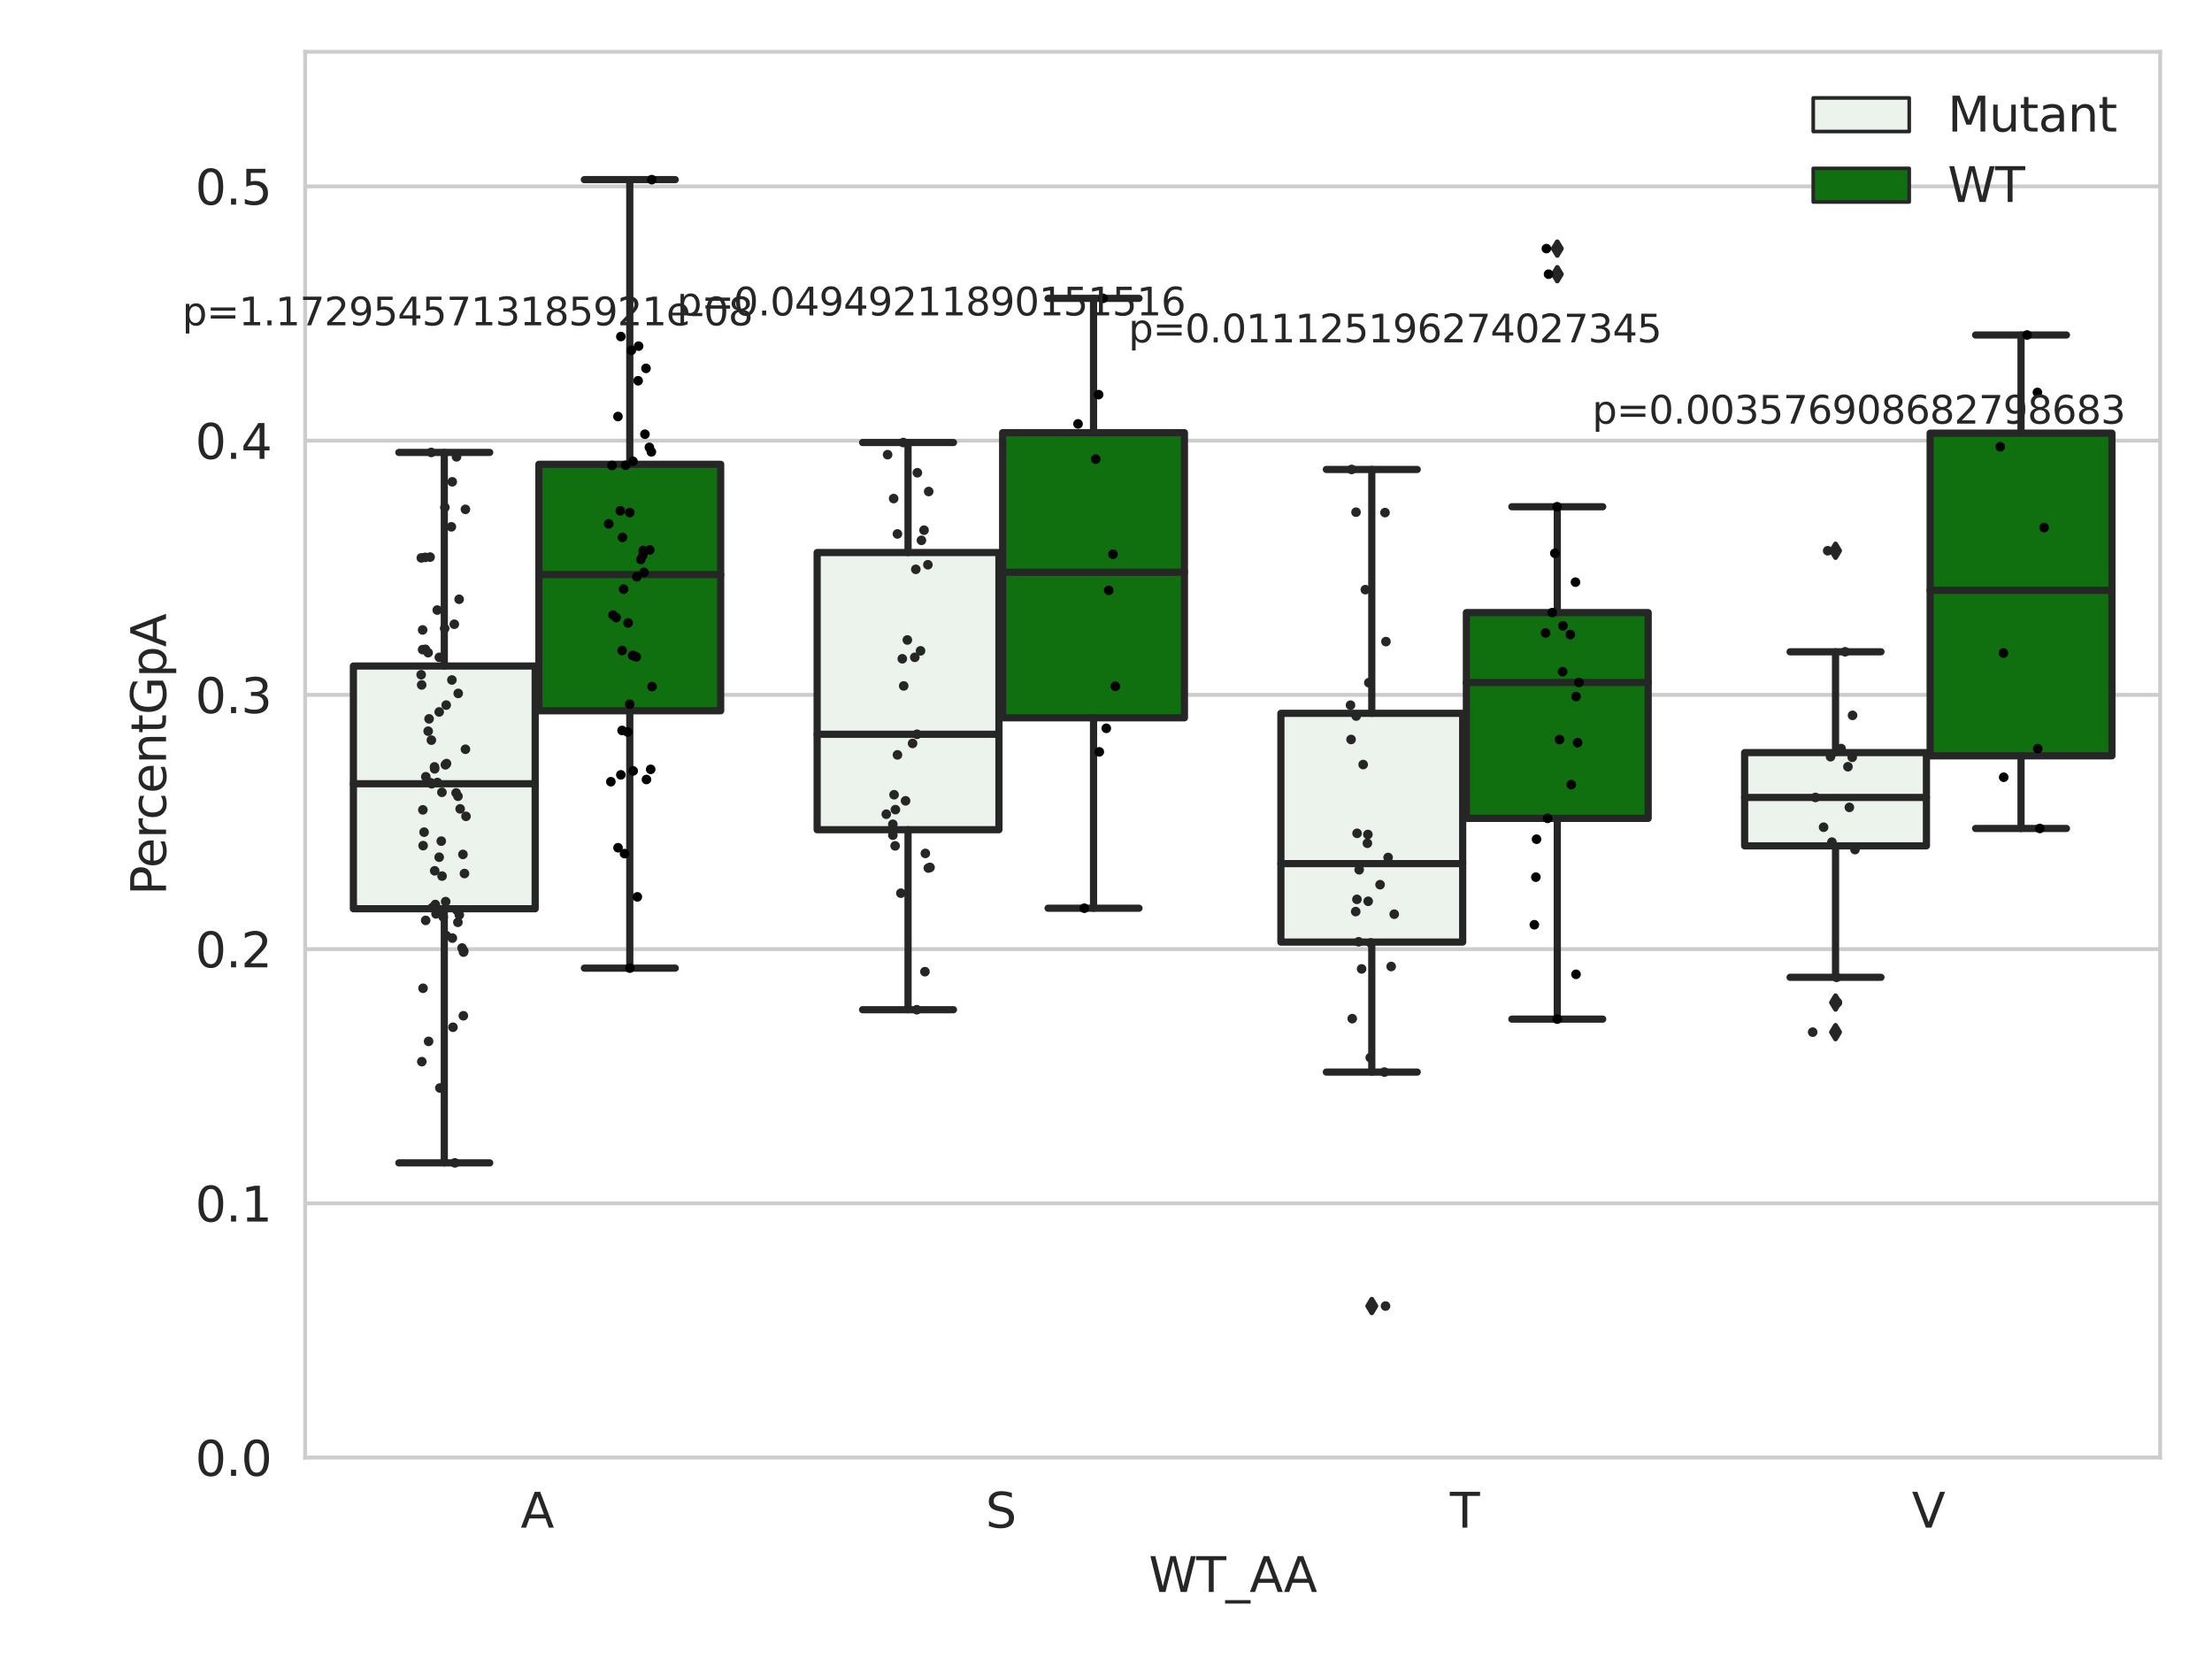 <?xml version="1.0" encoding="utf-8" standalone="no"?>
<!DOCTYPE svg PUBLIC "-//W3C//DTD SVG 1.1//EN"
  "http://www.w3.org/Graphics/SVG/1.1/DTD/svg11.dtd">
<svg xmlns:xlink="http://www.w3.org/1999/xlink" width="460.8pt" height="345.6pt" viewBox="0 0 460.8 345.6" xmlns="http://www.w3.org/2000/svg" version="1.1">
 <defs>
  <style type="text/css">*{stroke-linejoin: round; stroke-linecap: butt}</style>
 </defs>
 <g id="figure_1">
  <g id="patch_1">
   <path d="M 0 345.6 
L 460.8 345.6 
L 460.8 0 
L 0 0 
z
" style="fill: #ffffff"/>
  </g>
  <g id="axes_1">
   <g id="patch_2">
    <path d="M 63.571 303.64 
L 450 303.64 
L 450 10.8 
L 63.571 10.8 
z
" style="fill: #ffffff"/>
   </g>
   <g id="matplotlib.axis_1">
    <g id="xtick_1">
     <g id="text_1">
      <!-- A -->
      <g style="fill: #262626" transform="translate(108.455 318.238) scale(0.1 -0.1)">
       <defs>
        <path id="DejaVuSans-41" d="M 2188 4044 
L 1331 1722 
L 3047 1722 
L 2188 4044 
z
M 1831 4666 
L 2547 4666 
L 4325 0 
L 3669 0 
L 3244 1197 
L 1141 1197 
L 716 0 
L 50 0 
L 1831 4666 
z
" transform="scale(0.016)"/>
       </defs>
       <use xlink:href="#DejaVuSans-41"/>
      </g>
     </g>
    </g>
    <g id="xtick_2">
     <g id="text_2">
      <!-- S -->
      <g style="fill: #262626" transform="translate(205.308 318.238) scale(0.1 -0.1)">
       <defs>
        <path id="DejaVuSans-53" d="M 3425 4513 
L 3425 3897 
Q 3066 4069 2747 4153 
Q 2428 4238 2131 4238 
Q 1616 4238 1336 4038 
Q 1056 3838 1056 3469 
Q 1056 3159 1242 3001 
Q 1428 2844 1947 2747 
L 2328 2669 
Q 3034 2534 3370 2195 
Q 3706 1856 3706 1288 
Q 3706 609 3251 259 
Q 2797 -91 1919 -91 
Q 1588 -91 1214 -16 
Q 841 59 441 206 
L 441 856 
Q 825 641 1194 531 
Q 1563 422 1919 422 
Q 2459 422 2753 634 
Q 3047 847 3047 1241 
Q 3047 1584 2836 1778 
Q 2625 1972 2144 2069 
L 1759 2144 
Q 1053 2284 737 2584 
Q 422 2884 422 3419 
Q 422 4038 858 4394 
Q 1294 4750 2059 4750 
Q 2388 4750 2728 4690 
Q 3069 4631 3425 4513 
z
" transform="scale(0.016)"/>
       </defs>
       <use xlink:href="#DejaVuSans-53"/>
      </g>
     </g>
    </g>
    <g id="xtick_3">
     <g id="text_3">
      <!-- T -->
      <g style="fill: #262626" transform="translate(302.035 318.238) scale(0.1 -0.1)">
       <defs>
        <path id="DejaVuSans-54" d="M -19 4666 
L 3928 4666 
L 3928 4134 
L 2272 4134 
L 2272 0 
L 1638 0 
L 1638 4134 
L -19 4134 
L -19 4666 
z
" transform="scale(0.016)"/>
       </defs>
       <use xlink:href="#DejaVuSans-54"/>
      </g>
     </g>
    </g>
    <g id="xtick_4">
     <g id="text_4">
      <!-- V -->
      <g style="fill: #262626" transform="translate(398.276 318.238) scale(0.1 -0.1)">
       <defs>
        <path id="DejaVuSans-56" d="M 1831 0 
L 50 4666 
L 709 4666 
L 2188 738 
L 3669 4666 
L 4325 4666 
L 2547 0 
L 1831 0 
z
" transform="scale(0.016)"/>
       </defs>
       <use xlink:href="#DejaVuSans-56"/>
      </g>
     </g>
    </g>
    <g id="text_5">
     <!-- WT_AA -->
     <g style="fill: #262626" transform="translate(239.31 331.638) scale(0.1 -0.1)">
      <defs>
       <path id="DejaVuSans-57" d="M 213 4666 
L 850 4666 
L 1831 722 
L 2809 4666 
L 3519 4666 
L 4500 722 
L 5478 4666 
L 6119 4666 
L 4947 0 
L 4153 0 
L 3169 4050 
L 2175 0 
L 1381 0 
L 213 4666 
z
" transform="scale(0.016)"/>
       <path id="DejaVuSans-5f" d="M 3263 -1063 
L 3263 -1509 
L -63 -1509 
L -63 -1063 
L 3263 -1063 
z
" transform="scale(0.016)"/>
      </defs>
      <use xlink:href="#DejaVuSans-57"/>
      <use xlink:href="#DejaVuSans-54" x="98.877"/>
      <use xlink:href="#DejaVuSans-5f" x="159.961"/>
      <use xlink:href="#DejaVuSans-41" x="209.961"/>
      <use xlink:href="#DejaVuSans-41" x="281.119"/>
     </g>
    </g>
   </g>
   <g id="matplotlib.axis_2">
    <g id="ytick_1">
     <g id="line2d_1">
      <path d="M 63.571 303.64 
L 450 303.64 
" clip-path="url(#p5fdca3965e)" style="fill: none; stroke: #cccccc; stroke-width: 0.8; stroke-linecap: round"/>
     </g>
     <g id="text_6">
      <!-- 0.0 -->
      <g style="fill: #262626" transform="translate(40.668 307.439) scale(0.1 -0.1)">
       <defs>
        <path id="DejaVuSans-30" d="M 2034 4250 
Q 1547 4250 1301 3770 
Q 1056 3291 1056 2328 
Q 1056 1369 1301 889 
Q 1547 409 2034 409 
Q 2525 409 2770 889 
Q 3016 1369 3016 2328 
Q 3016 3291 2770 3770 
Q 2525 4250 2034 4250 
z
M 2034 4750 
Q 2819 4750 3233 4129 
Q 3647 3509 3647 2328 
Q 3647 1150 3233 529 
Q 2819 -91 2034 -91 
Q 1250 -91 836 529 
Q 422 1150 422 2328 
Q 422 3509 836 4129 
Q 1250 4750 2034 4750 
z
" transform="scale(0.016)"/>
        <path id="DejaVuSans-2e" d="M 684 794 
L 1344 794 
L 1344 0 
L 684 0 
L 684 794 
z
" transform="scale(0.016)"/>
       </defs>
       <use xlink:href="#DejaVuSans-30"/>
       <use xlink:href="#DejaVuSans-2e" x="63.623"/>
       <use xlink:href="#DejaVuSans-30" x="95.41"/>
      </g>
     </g>
    </g>
    <g id="ytick_2">
     <g id="line2d_2">
      <path d="M 63.571 250.678 
L 450 250.678 
" clip-path="url(#p5fdca3965e)" style="fill: none; stroke: #cccccc; stroke-width: 0.8; stroke-linecap: round"/>
     </g>
     <g id="text_7">
      <!-- 0.1 -->
      <g style="fill: #262626" transform="translate(40.668 254.477) scale(0.1 -0.1)">
       <defs>
        <path id="DejaVuSans-31" d="M 794 531 
L 1825 531 
L 1825 4091 
L 703 3866 
L 703 4441 
L 1819 4666 
L 2450 4666 
L 2450 531 
L 3481 531 
L 3481 0 
L 794 0 
L 794 531 
z
" transform="scale(0.016)"/>
       </defs>
       <use xlink:href="#DejaVuSans-30"/>
       <use xlink:href="#DejaVuSans-2e" x="63.623"/>
       <use xlink:href="#DejaVuSans-31" x="95.41"/>
      </g>
     </g>
    </g>
    <g id="ytick_3">
     <g id="line2d_3">
      <path d="M 63.571 197.715 
L 450 197.715 
" clip-path="url(#p5fdca3965e)" style="fill: none; stroke: #cccccc; stroke-width: 0.8; stroke-linecap: round"/>
     </g>
     <g id="text_8">
      <!-- 0.2 -->
      <g style="fill: #262626" transform="translate(40.668 201.515) scale(0.1 -0.1)">
       <defs>
        <path id="DejaVuSans-32" d="M 1228 531 
L 3431 531 
L 3431 0 
L 469 0 
L 469 531 
Q 828 903 1448 1529 
Q 2069 2156 2228 2338 
Q 2531 2678 2651 2914 
Q 2772 3150 2772 3378 
Q 2772 3750 2511 3984 
Q 2250 4219 1831 4219 
Q 1534 4219 1204 4116 
Q 875 4013 500 3803 
L 500 4441 
Q 881 4594 1212 4672 
Q 1544 4750 1819 4750 
Q 2544 4750 2975 4387 
Q 3406 4025 3406 3419 
Q 3406 3131 3298 2873 
Q 3191 2616 2906 2266 
Q 2828 2175 2409 1742 
Q 1991 1309 1228 531 
z
" transform="scale(0.016)"/>
       </defs>
       <use xlink:href="#DejaVuSans-30"/>
       <use xlink:href="#DejaVuSans-2e" x="63.623"/>
       <use xlink:href="#DejaVuSans-32" x="95.41"/>
      </g>
     </g>
    </g>
    <g id="ytick_4">
     <g id="line2d_4">
      <path d="M 63.571 144.753 
L 450 144.753 
" clip-path="url(#p5fdca3965e)" style="fill: none; stroke: #cccccc; stroke-width: 0.8; stroke-linecap: round"/>
     </g>
     <g id="text_9">
      <!-- 0.3 -->
      <g style="fill: #262626" transform="translate(40.668 148.552) scale(0.1 -0.1)">
       <defs>
        <path id="DejaVuSans-33" d="M 2597 2516 
Q 3050 2419 3304 2112 
Q 3559 1806 3559 1356 
Q 3559 666 3084 287 
Q 2609 -91 1734 -91 
Q 1441 -91 1130 -33 
Q 819 25 488 141 
L 488 750 
Q 750 597 1062 519 
Q 1375 441 1716 441 
Q 2309 441 2620 675 
Q 2931 909 2931 1356 
Q 2931 1769 2642 2001 
Q 2353 2234 1838 2234 
L 1294 2234 
L 1294 2753 
L 1863 2753 
Q 2328 2753 2575 2939 
Q 2822 3125 2822 3475 
Q 2822 3834 2567 4026 
Q 2313 4219 1838 4219 
Q 1578 4219 1281 4162 
Q 984 4106 628 3988 
L 628 4550 
Q 988 4650 1302 4700 
Q 1616 4750 1894 4750 
Q 2613 4750 3031 4423 
Q 3450 4097 3450 3541 
Q 3450 3153 3228 2886 
Q 3006 2619 2597 2516 
z
" transform="scale(0.016)"/>
       </defs>
       <use xlink:href="#DejaVuSans-30"/>
       <use xlink:href="#DejaVuSans-2e" x="63.623"/>
       <use xlink:href="#DejaVuSans-33" x="95.41"/>
      </g>
     </g>
    </g>
    <g id="ytick_5">
     <g id="line2d_5">
      <path d="M 63.571 91.791 
L 450 91.791 
" clip-path="url(#p5fdca3965e)" style="fill: none; stroke: #cccccc; stroke-width: 0.8; stroke-linecap: round"/>
     </g>
     <g id="text_10">
      <!-- 0.4 -->
      <g style="fill: #262626" transform="translate(40.668 95.59) scale(0.1 -0.1)">
       <defs>
        <path id="DejaVuSans-34" d="M 2419 4116 
L 825 1625 
L 2419 1625 
L 2419 4116 
z
M 2253 4666 
L 3047 4666 
L 3047 1625 
L 3713 1625 
L 3713 1100 
L 3047 1100 
L 3047 0 
L 2419 0 
L 2419 1100 
L 313 1100 
L 313 1709 
L 2253 4666 
z
" transform="scale(0.016)"/>
       </defs>
       <use xlink:href="#DejaVuSans-30"/>
       <use xlink:href="#DejaVuSans-2e" x="63.623"/>
       <use xlink:href="#DejaVuSans-34" x="95.41"/>
      </g>
     </g>
    </g>
    <g id="ytick_6">
     <g id="line2d_6">
      <path d="M 63.571 38.829 
L 450 38.829 
" clip-path="url(#p5fdca3965e)" style="fill: none; stroke: #cccccc; stroke-width: 0.8; stroke-linecap: round"/>
     </g>
     <g id="text_11">
      <!-- 0.5 -->
      <g style="fill: #262626" transform="translate(40.668 42.628) scale(0.1 -0.1)">
       <defs>
        <path id="DejaVuSans-35" d="M 691 4666 
L 3169 4666 
L 3169 4134 
L 1269 4134 
L 1269 2991 
Q 1406 3038 1543 3061 
Q 1681 3084 1819 3084 
Q 2600 3084 3056 2656 
Q 3513 2228 3513 1497 
Q 3513 744 3044 326 
Q 2575 -91 1722 -91 
Q 1428 -91 1123 -41 
Q 819 9 494 109 
L 494 744 
Q 775 591 1075 516 
Q 1375 441 1709 441 
Q 2250 441 2565 725 
Q 2881 1009 2881 1497 
Q 2881 1984 2565 2268 
Q 2250 2553 1709 2553 
Q 1456 2553 1204 2497 
Q 953 2441 691 2322 
L 691 4666 
z
" transform="scale(0.016)"/>
       </defs>
       <use xlink:href="#DejaVuSans-30"/>
       <use xlink:href="#DejaVuSans-2e" x="63.623"/>
       <use xlink:href="#DejaVuSans-35" x="95.41"/>
      </g>
     </g>
    </g>
    <g id="text_12">
     <!-- PercentGpA -->
     <g style="fill: #262626" transform="translate(34.588 186.497) rotate(-90) scale(0.1 -0.1)">
      <defs>
       <path id="DejaVuSans-50" d="M 1259 4147 
L 1259 2394 
L 2053 2394 
Q 2494 2394 2734 2622 
Q 2975 2850 2975 3272 
Q 2975 3691 2734 3919 
Q 2494 4147 2053 4147 
L 1259 4147 
z
M 628 4666 
L 2053 4666 
Q 2838 4666 3239 4311 
Q 3641 3956 3641 3272 
Q 3641 2581 3239 2228 
Q 2838 1875 2053 1875 
L 1259 1875 
L 1259 0 
L 628 0 
L 628 4666 
z
" transform="scale(0.016)"/>
       <path id="DejaVuSans-65" d="M 3597 1894 
L 3597 1613 
L 953 1613 
Q 991 1019 1311 708 
Q 1631 397 2203 397 
Q 2534 397 2845 478 
Q 3156 559 3463 722 
L 3463 178 
Q 3153 47 2828 -22 
Q 2503 -91 2169 -91 
Q 1331 -91 842 396 
Q 353 884 353 1716 
Q 353 2575 817 3079 
Q 1281 3584 2069 3584 
Q 2775 3584 3186 3129 
Q 3597 2675 3597 1894 
z
M 3022 2063 
Q 3016 2534 2758 2815 
Q 2500 3097 2075 3097 
Q 1594 3097 1305 2825 
Q 1016 2553 972 2059 
L 3022 2063 
z
" transform="scale(0.016)"/>
       <path id="DejaVuSans-72" d="M 2631 2963 
Q 2534 3019 2420 3045 
Q 2306 3072 2169 3072 
Q 1681 3072 1420 2755 
Q 1159 2438 1159 1844 
L 1159 0 
L 581 0 
L 581 3500 
L 1159 3500 
L 1159 2956 
Q 1341 3275 1631 3429 
Q 1922 3584 2338 3584 
Q 2397 3584 2469 3576 
Q 2541 3569 2628 3553 
L 2631 2963 
z
" transform="scale(0.016)"/>
       <path id="DejaVuSans-63" d="M 3122 3366 
L 3122 2828 
Q 2878 2963 2633 3030 
Q 2388 3097 2138 3097 
Q 1578 3097 1268 2742 
Q 959 2388 959 1747 
Q 959 1106 1268 751 
Q 1578 397 2138 397 
Q 2388 397 2633 464 
Q 2878 531 3122 666 
L 3122 134 
Q 2881 22 2623 -34 
Q 2366 -91 2075 -91 
Q 1284 -91 818 406 
Q 353 903 353 1747 
Q 353 2603 823 3093 
Q 1294 3584 2113 3584 
Q 2378 3584 2631 3529 
Q 2884 3475 3122 3366 
z
" transform="scale(0.016)"/>
       <path id="DejaVuSans-6e" d="M 3513 2113 
L 3513 0 
L 2938 0 
L 2938 2094 
Q 2938 2591 2744 2837 
Q 2550 3084 2163 3084 
Q 1697 3084 1428 2787 
Q 1159 2491 1159 1978 
L 1159 0 
L 581 0 
L 581 3500 
L 1159 3500 
L 1159 2956 
Q 1366 3272 1645 3428 
Q 1925 3584 2291 3584 
Q 2894 3584 3203 3211 
Q 3513 2838 3513 2113 
z
" transform="scale(0.016)"/>
       <path id="DejaVuSans-74" d="M 1172 4494 
L 1172 3500 
L 2356 3500 
L 2356 3053 
L 1172 3053 
L 1172 1153 
Q 1172 725 1289 603 
Q 1406 481 1766 481 
L 2356 481 
L 2356 0 
L 1766 0 
Q 1100 0 847 248 
Q 594 497 594 1153 
L 594 3053 
L 172 3053 
L 172 3500 
L 594 3500 
L 594 4494 
L 1172 4494 
z
" transform="scale(0.016)"/>
       <path id="DejaVuSans-47" d="M 3809 666 
L 3809 1919 
L 2778 1919 
L 2778 2438 
L 4434 2438 
L 4434 434 
Q 4069 175 3628 42 
Q 3188 -91 2688 -91 
Q 1594 -91 976 548 
Q 359 1188 359 2328 
Q 359 3472 976 4111 
Q 1594 4750 2688 4750 
Q 3144 4750 3555 4637 
Q 3966 4525 4313 4306 
L 4313 3634 
Q 3963 3931 3569 4081 
Q 3175 4231 2741 4231 
Q 1884 4231 1454 3753 
Q 1025 3275 1025 2328 
Q 1025 1384 1454 906 
Q 1884 428 2741 428 
Q 3075 428 3337 486 
Q 3600 544 3809 666 
z
" transform="scale(0.016)"/>
       <path id="DejaVuSans-70" d="M 1159 525 
L 1159 -1331 
L 581 -1331 
L 581 3500 
L 1159 3500 
L 1159 2969 
Q 1341 3281 1617 3432 
Q 1894 3584 2278 3584 
Q 2916 3584 3314 3078 
Q 3713 2572 3713 1747 
Q 3713 922 3314 415 
Q 2916 -91 2278 -91 
Q 1894 -91 1617 61 
Q 1341 213 1159 525 
z
M 3116 1747 
Q 3116 2381 2855 2742 
Q 2594 3103 2138 3103 
Q 1681 3103 1420 2742 
Q 1159 2381 1159 1747 
Q 1159 1113 1420 752 
Q 1681 391 2138 391 
Q 2594 391 2855 752 
Q 3116 1113 3116 1747 
z
" transform="scale(0.016)"/>
      </defs>
      <use xlink:href="#DejaVuSans-50"/>
      <use xlink:href="#DejaVuSans-65" x="56.678"/>
      <use xlink:href="#DejaVuSans-72" x="118.201"/>
      <use xlink:href="#DejaVuSans-63" x="157.064"/>
      <use xlink:href="#DejaVuSans-65" x="212.045"/>
      <use xlink:href="#DejaVuSans-6e" x="273.568"/>
      <use xlink:href="#DejaVuSans-74" x="336.947"/>
      <use xlink:href="#DejaVuSans-47" x="376.156"/>
      <use xlink:href="#DejaVuSans-70" x="453.646"/>
      <use xlink:href="#DejaVuSans-41" x="517.123"/>
     </g>
    </g>
   </g>
   <g id="patch_3">
    <path d="M 73.618 189.312 
L 111.488 189.312 
L 111.488 138.745 
L 73.618 138.745 
L 73.618 189.312 
z
" clip-path="url(#p5fdca3965e)" style="fill: #ecf2ec; stroke: #262626; stroke-width: 1.5; stroke-linejoin: miter"/>
   </g>
   <g id="patch_4">
    <path d="M 112.261 148.066 
L 150.131 148.066 
L 150.131 96.722 
L 112.261 96.722 
L 112.261 148.066 
z
" clip-path="url(#p5fdca3965e)" style="fill: #107010; stroke: #262626; stroke-width: 1.5; stroke-linejoin: miter"/>
   </g>
   <g id="patch_5">
    <path d="M 170.226 172.847 
L 208.096 172.847 
L 208.096 115.105 
L 170.226 115.105 
L 170.226 172.847 
z
" clip-path="url(#p5fdca3965e)" style="fill: #ecf2ec; stroke: #262626; stroke-width: 1.5; stroke-linejoin: miter"/>
   </g>
   <g id="patch_6">
    <path d="M 208.868 149.532 
L 246.738 149.532 
L 246.738 90.139 
L 208.868 90.139 
L 208.868 149.532 
z
" clip-path="url(#p5fdca3965e)" style="fill: #107010; stroke: #262626; stroke-width: 1.5; stroke-linejoin: miter"/>
   </g>
   <g id="patch_7">
    <path d="M 266.833 196.251 
L 304.703 196.251 
L 304.703 148.598 
L 266.833 148.598 
L 266.833 196.251 
z
" clip-path="url(#p5fdca3965e)" style="fill: #ecf2ec; stroke: #262626; stroke-width: 1.5; stroke-linejoin: miter"/>
   </g>
   <g id="patch_8">
    <path d="M 305.476 170.478 
L 343.346 170.478 
L 343.346 127.617 
L 305.476 127.617 
L 305.476 170.478 
z
" clip-path="url(#p5fdca3965e)" style="fill: #107010; stroke: #262626; stroke-width: 1.5; stroke-linejoin: miter"/>
   </g>
   <g id="patch_9">
    <path d="M 363.44 176.206 
L 401.31 176.206 
L 401.31 156.785 
L 363.44 156.785 
L 363.44 176.206 
z
" clip-path="url(#p5fdca3965e)" style="fill: #ecf2ec; stroke: #262626; stroke-width: 1.5; stroke-linejoin: miter"/>
   </g>
   <g id="patch_10">
    <path d="M 402.083 157.452 
L 439.953 157.452 
L 439.953 90.237 
L 402.083 90.237 
L 402.083 157.452 
z
" clip-path="url(#p5fdca3965e)" style="fill: #107010; stroke: #262626; stroke-width: 1.5; stroke-linejoin: miter"/>
   </g>
   <g id="patch_11">
    <path d="M 111.875 303.64 
L 111.875 303.64 
L 111.875 303.64 
L 111.875 303.64 
z
" clip-path="url(#p5fdca3965e)" style="fill: #ecf2ec; stroke: #262626; stroke-width: 0.75; stroke-linejoin: miter"/>
   </g>
   <g id="patch_12">
    <path d="M 111.875 303.64 
L 111.875 303.64 
L 111.875 303.64 
L 111.875 303.64 
z
" clip-path="url(#p5fdca3965e)" style="fill: #107010; stroke: #262626; stroke-width: 0.75; stroke-linejoin: miter"/>
   </g>
   <g id="PathCollection_1"/>
   <g id="PathCollection_2"/>
   <g id="line2d_7">
    <path d="M 92.553 189.312 
L 92.553 242.249 
" clip-path="url(#p5fdca3965e)" style="fill: none; stroke: #262626; stroke-width: 1.5; stroke-linecap: round"/>
   </g>
   <g id="line2d_8">
    <path d="M 92.553 138.745 
L 92.553 94.251 
" clip-path="url(#p5fdca3965e)" style="fill: none; stroke: #262626; stroke-width: 1.5; stroke-linecap: round"/>
   </g>
   <g id="line2d_9">
    <path d="M 83.086 242.249 
L 102.021 242.249 
" clip-path="url(#p5fdca3965e)" style="fill: none; stroke: #262626; stroke-width: 1.5; stroke-linecap: round"/>
   </g>
   <g id="line2d_10">
    <path d="M 83.086 94.251 
L 102.021 94.251 
" clip-path="url(#p5fdca3965e)" style="fill: none; stroke: #262626; stroke-width: 1.5; stroke-linecap: round"/>
   </g>
   <g id="line2d_11"/>
   <g id="line2d_12">
    <path d="M 131.196 148.066 
L 131.196 201.68 
" clip-path="url(#p5fdca3965e)" style="fill: none; stroke: #262626; stroke-width: 1.5; stroke-linecap: round"/>
   </g>
   <g id="line2d_13">
    <path d="M 131.196 96.722 
L 131.196 37.422 
" clip-path="url(#p5fdca3965e)" style="fill: none; stroke: #262626; stroke-width: 1.5; stroke-linecap: round"/>
   </g>
   <g id="line2d_14">
    <path d="M 121.729 201.68 
L 140.664 201.68 
" clip-path="url(#p5fdca3965e)" style="fill: none; stroke: #262626; stroke-width: 1.5; stroke-linecap: round"/>
   </g>
   <g id="line2d_15">
    <path d="M 121.729 37.422 
L 140.664 37.422 
" clip-path="url(#p5fdca3965e)" style="fill: none; stroke: #262626; stroke-width: 1.5; stroke-linecap: round"/>
   </g>
   <g id="line2d_16"/>
   <g id="line2d_17">
    <path d="M 189.161 172.847 
L 189.161 210.341 
" clip-path="url(#p5fdca3965e)" style="fill: none; stroke: #262626; stroke-width: 1.5; stroke-linecap: round"/>
   </g>
   <g id="line2d_18">
    <path d="M 189.161 115.105 
L 189.161 92.188 
" clip-path="url(#p5fdca3965e)" style="fill: none; stroke: #262626; stroke-width: 1.5; stroke-linecap: round"/>
   </g>
   <g id="line2d_19">
    <path d="M 179.693 210.341 
L 198.628 210.341 
" clip-path="url(#p5fdca3965e)" style="fill: none; stroke: #262626; stroke-width: 1.5; stroke-linecap: round"/>
   </g>
   <g id="line2d_20">
    <path d="M 179.693 92.188 
L 198.628 92.188 
" clip-path="url(#p5fdca3965e)" style="fill: none; stroke: #262626; stroke-width: 1.5; stroke-linecap: round"/>
   </g>
   <g id="line2d_21"/>
   <g id="line2d_22">
    <path d="M 227.803 149.532 
L 227.803 189.196 
" clip-path="url(#p5fdca3965e)" style="fill: none; stroke: #262626; stroke-width: 1.5; stroke-linecap: round"/>
   </g>
   <g id="line2d_23">
    <path d="M 227.803 90.139 
L 227.803 62.154 
" clip-path="url(#p5fdca3965e)" style="fill: none; stroke: #262626; stroke-width: 1.5; stroke-linecap: round"/>
   </g>
   <g id="line2d_24">
    <path d="M 218.336 189.196 
L 237.271 189.196 
" clip-path="url(#p5fdca3965e)" style="fill: none; stroke: #262626; stroke-width: 1.5; stroke-linecap: round"/>
   </g>
   <g id="line2d_25">
    <path d="M 218.336 62.154 
L 237.271 62.154 
" clip-path="url(#p5fdca3965e)" style="fill: none; stroke: #262626; stroke-width: 1.5; stroke-linecap: round"/>
   </g>
   <g id="line2d_26"/>
   <g id="line2d_27">
    <path d="M 285.768 196.251 
L 285.768 223.333 
" clip-path="url(#p5fdca3965e)" style="fill: none; stroke: #262626; stroke-width: 1.5; stroke-linecap: round"/>
   </g>
   <g id="line2d_28">
    <path d="M 285.768 148.598 
L 285.768 97.796 
" clip-path="url(#p5fdca3965e)" style="fill: none; stroke: #262626; stroke-width: 1.5; stroke-linecap: round"/>
   </g>
   <g id="line2d_29">
    <path d="M 276.3 223.333 
L 295.235 223.333 
" clip-path="url(#p5fdca3965e)" style="fill: none; stroke: #262626; stroke-width: 1.5; stroke-linecap: round"/>
   </g>
   <g id="line2d_30">
    <path d="M 276.3 97.796 
L 295.235 97.796 
" clip-path="url(#p5fdca3965e)" style="fill: none; stroke: #262626; stroke-width: 1.5; stroke-linecap: round"/>
   </g>
   <g id="line2d_31">
    <defs>
     <path id="m8f9655d4af" d="M -0 1.414 
L 0.849 0 
L 0 -1.414 
L -0.849 -0 
z
" style="stroke: #262626; stroke-linejoin: miter"/>
    </defs>
    <g clip-path="url(#p5fdca3965e)">
     <use xlink:href="#m8f9655d4af" x="285.768" y="272.07" style="fill: #262626; stroke: #262626; stroke-linejoin: miter"/>
    </g>
   </g>
   <g id="line2d_32">
    <path d="M 324.411 170.478 
L 324.411 212.303 
" clip-path="url(#p5fdca3965e)" style="fill: none; stroke: #262626; stroke-width: 1.5; stroke-linecap: round"/>
   </g>
   <g id="line2d_33">
    <path d="M 324.411 127.617 
L 324.411 105.565 
" clip-path="url(#p5fdca3965e)" style="fill: none; stroke: #262626; stroke-width: 1.5; stroke-linecap: round"/>
   </g>
   <g id="line2d_34">
    <path d="M 314.943 212.303 
L 333.878 212.303 
" clip-path="url(#p5fdca3965e)" style="fill: none; stroke: #262626; stroke-width: 1.5; stroke-linecap: round"/>
   </g>
   <g id="line2d_35">
    <path d="M 314.943 105.565 
L 333.878 105.565 
" clip-path="url(#p5fdca3965e)" style="fill: none; stroke: #262626; stroke-width: 1.5; stroke-linecap: round"/>
   </g>
   <g id="line2d_36">
    <g clip-path="url(#p5fdca3965e)">
     <use xlink:href="#m8f9655d4af" x="324.411" y="57.119" style="fill: #262626; stroke: #262626; stroke-linejoin: miter"/>
     <use xlink:href="#m8f9655d4af" x="324.411" y="51.787" style="fill: #262626; stroke: #262626; stroke-linejoin: miter"/>
    </g>
   </g>
   <g id="line2d_37">
    <path d="M 382.375 176.206 
L 382.375 203.593 
" clip-path="url(#p5fdca3965e)" style="fill: none; stroke: #262626; stroke-width: 1.5; stroke-linecap: round"/>
   </g>
   <g id="line2d_38">
    <path d="M 382.375 156.785 
L 382.375 135.782 
" clip-path="url(#p5fdca3965e)" style="fill: none; stroke: #262626; stroke-width: 1.5; stroke-linecap: round"/>
   </g>
   <g id="line2d_39">
    <path d="M 372.907 203.593 
L 391.842 203.593 
" clip-path="url(#p5fdca3965e)" style="fill: none; stroke: #262626; stroke-width: 1.5; stroke-linecap: round"/>
   </g>
   <g id="line2d_40">
    <path d="M 372.907 135.782 
L 391.842 135.782 
" clip-path="url(#p5fdca3965e)" style="fill: none; stroke: #262626; stroke-width: 1.5; stroke-linecap: round"/>
   </g>
   <g id="line2d_41">
    <g clip-path="url(#p5fdca3965e)">
     <use xlink:href="#m8f9655d4af" x="382.375" y="215.015" style="fill: #262626; stroke: #262626; stroke-linejoin: miter"/>
     <use xlink:href="#m8f9655d4af" x="382.375" y="208.845" style="fill: #262626; stroke: #262626; stroke-linejoin: miter"/>
     <use xlink:href="#m8f9655d4af" x="382.375" y="114.732" style="fill: #262626; stroke: #262626; stroke-linejoin: miter"/>
    </g>
   </g>
   <g id="line2d_42">
    <path d="M 421.018 157.452 
L 421.018 172.585 
" clip-path="url(#p5fdca3965e)" style="fill: none; stroke: #262626; stroke-width: 1.5; stroke-linecap: round"/>
   </g>
   <g id="line2d_43">
    <path d="M 421.018 90.237 
L 421.018 69.787 
" clip-path="url(#p5fdca3965e)" style="fill: none; stroke: #262626; stroke-width: 1.5; stroke-linecap: round"/>
   </g>
   <g id="line2d_44">
    <path d="M 411.55 172.585 
L 430.485 172.585 
" clip-path="url(#p5fdca3965e)" style="fill: none; stroke: #262626; stroke-width: 1.5; stroke-linecap: round"/>
   </g>
   <g id="line2d_45">
    <path d="M 411.55 69.787 
L 430.485 69.787 
" clip-path="url(#p5fdca3965e)" style="fill: none; stroke: #262626; stroke-width: 1.5; stroke-linecap: round"/>
   </g>
   <g id="line2d_46"/>
   <g id="line2d_47">
    <path d="M 73.618 163.274 
L 111.488 163.274 
" clip-path="url(#p5fdca3965e)" style="fill: none; stroke: #262626; stroke-width: 1.5; stroke-linecap: round"/>
   </g>
   <g id="line2d_48">
    <path d="M 112.261 119.701 
L 150.131 119.701 
" clip-path="url(#p5fdca3965e)" style="fill: none; stroke: #262626; stroke-width: 1.5; stroke-linecap: round"/>
   </g>
   <g id="line2d_49">
    <path d="M 170.226 152.966 
L 208.096 152.966 
" clip-path="url(#p5fdca3965e)" style="fill: none; stroke: #262626; stroke-width: 1.5; stroke-linecap: round"/>
   </g>
   <g id="line2d_50">
    <path d="M 208.868 119.212 
L 246.738 119.212 
" clip-path="url(#p5fdca3965e)" style="fill: none; stroke: #262626; stroke-width: 1.5; stroke-linecap: round"/>
   </g>
   <g id="line2d_51">
    <path d="M 266.833 179.908 
L 304.703 179.908 
" clip-path="url(#p5fdca3965e)" style="fill: none; stroke: #262626; stroke-width: 1.5; stroke-linecap: round"/>
   </g>
   <g id="line2d_52">
    <path d="M 305.476 142.174 
L 343.346 142.174 
" clip-path="url(#p5fdca3965e)" style="fill: none; stroke: #262626; stroke-width: 1.5; stroke-linecap: round"/>
   </g>
   <g id="line2d_53">
    <path d="M 363.44 166.12 
L 401.31 166.12 
" clip-path="url(#p5fdca3965e)" style="fill: none; stroke: #262626; stroke-width: 1.5; stroke-linecap: round"/>
   </g>
   <g id="line2d_54">
    <path d="M 402.083 122.972 
L 439.953 122.972 
" clip-path="url(#p5fdca3965e)" style="fill: none; stroke: #262626; stroke-width: 1.5; stroke-linecap: round"/>
   </g>
   <g id="patch_13">
    <path d="M 63.571 303.64 
L 63.571 10.8 
" style="fill: none; stroke: #cccccc; stroke-width: 0.8; stroke-linejoin: miter; stroke-linecap: square"/>
   </g>
   <g id="patch_14">
    <path d="M 450 303.64 
L 450 10.8 
" style="fill: none; stroke: #cccccc; stroke-width: 0.8; stroke-linejoin: miter; stroke-linecap: square"/>
   </g>
   <g id="patch_15">
    <path d="M 63.571 303.64 
L 450 303.64 
" style="fill: none; stroke: #cccccc; stroke-width: 0.8; stroke-linejoin: miter; stroke-linecap: square"/>
   </g>
   <g id="patch_16">
    <path d="M 63.571 10.8 
L 450 10.8 
" style="fill: none; stroke: #cccccc; stroke-width: 0.8; stroke-linejoin: miter; stroke-linecap: square"/>
   </g>
   <g id="PathCollection_3">
    <defs>
     <path id="C0_0_8bb2f5974d" d="M 0 1 
C 0.265 1 0.52 0.895 0.707 0.707 
C 0.895 0.52 1 0.265 1 -0 
C 1 -0.265 0.895 -0.52 0.707 -0.707 
C 0.52 -0.895 0.265 -1 0 -1 
C -0.265 -1 -0.52 -0.895 -0.707 -0.707 
C -0.895 -0.52 -1 -0.265 -1 0 
C -1 0.265 -0.895 0.52 -0.707 0.707 
C -0.52 0.895 -0.265 1 0 1 
z
"/>
    </defs>
    <g clip-path="url(#p5fdca3965e)">
     <use xlink:href="#C0_0_8bb2f5974d" x="92.062" y="165.051" style="fill: #262626"/>
    </g>
    <g clip-path="url(#p5fdca3965e)">
     <use xlink:href="#C0_0_8bb2f5974d" x="89.926" y="163.274" style="fill: #262626"/>
    </g>
    <g clip-path="url(#p5fdca3965e)">
     <use xlink:href="#C0_0_8bb2f5974d" x="89.285" y="216.937" style="fill: #262626"/>
    </g>
    <g clip-path="url(#p5fdca3965e)">
     <use xlink:href="#C0_0_8bb2f5974d" x="88.126" y="205.872" style="fill: #262626"/>
    </g>
    <g clip-path="url(#p5fdca3965e)">
     <use xlink:href="#C0_0_8bb2f5974d" x="91.094" y="127.085" style="fill: #262626"/>
    </g>
    <g clip-path="url(#p5fdca3965e)">
     <use xlink:href="#C0_0_8bb2f5974d" x="91.925" y="175.222" style="fill: #262626"/>
    </g>
    <g clip-path="url(#p5fdca3965e)">
     <use xlink:href="#C0_0_8bb2f5974d" x="92.84" y="187.818" style="fill: #262626"/>
    </g>
    <g clip-path="url(#p5fdca3965e)">
     <use xlink:href="#C0_0_8bb2f5974d" x="94.761" y="242.249" style="fill: #262626"/>
    </g>
    <g clip-path="url(#p5fdca3965e)">
     <use xlink:href="#C0_0_8bb2f5974d" x="90.688" y="188.425" style="fill: #262626"/>
    </g>
    <g clip-path="url(#p5fdca3965e)">
     <use xlink:href="#C0_0_8bb2f5974d" x="97.075" y="170.056" style="fill: #262626"/>
    </g>
    <g clip-path="url(#p5fdca3965e)">
     <use xlink:href="#C0_0_8bb2f5974d" x="95.857" y="168.506" style="fill: #262626"/>
    </g>
    <g clip-path="url(#p5fdca3965e)">
     <use xlink:href="#C0_0_8bb2f5974d" x="94.237" y="195.422" style="fill: #262626"/>
    </g>
    <g clip-path="url(#p5fdca3965e)">
     <use xlink:href="#C0_0_8bb2f5974d" x="95.388" y="192.133" style="fill: #262626"/>
    </g>
    <g clip-path="url(#p5fdca3965e)">
     <use xlink:href="#C0_0_8bb2f5974d" x="96.604" y="198.103" style="fill: #262626"/>
    </g>
    <g clip-path="url(#p5fdca3965e)">
     <use xlink:href="#C0_0_8bb2f5974d" x="95.017" y="165.178" style="fill: #262626"/>
    </g>
    <g clip-path="url(#p5fdca3965e)">
     <use xlink:href="#C0_0_8bb2f5974d" x="94.139" y="141.653" style="fill: #262626"/>
    </g>
    <g clip-path="url(#p5fdca3965e)">
     <use xlink:href="#C0_0_8bb2f5974d" x="94.364" y="213.99" style="fill: #262626"/>
    </g>
    <g clip-path="url(#p5fdca3965e)">
     <use xlink:href="#C0_0_8bb2f5974d" x="88.703" y="161.806" style="fill: #262626"/>
    </g>
    <g clip-path="url(#p5fdca3965e)">
     <use xlink:href="#C0_0_8bb2f5974d" x="88.042" y="131.23" style="fill: #262626"/>
    </g>
    <g clip-path="url(#p5fdca3965e)">
     <use xlink:href="#C0_0_8bb2f5974d" x="88.091" y="168.709" style="fill: #262626"/>
    </g>
    <g clip-path="url(#p5fdca3965e)">
     <use xlink:href="#C0_0_8bb2f5974d" x="89.187" y="135.964" style="fill: #262626"/>
    </g>
    <g clip-path="url(#p5fdca3965e)">
     <use xlink:href="#C0_0_8bb2f5974d" x="91.519" y="136.93" style="fill: #262626"/>
    </g>
    <g clip-path="url(#p5fdca3965e)">
     <use xlink:href="#C0_0_8bb2f5974d" x="96.962" y="156.083" style="fill: #262626"/>
    </g>
    <g clip-path="url(#p5fdca3965e)">
     <use xlink:href="#C0_0_8bb2f5974d" x="91.639" y="226.649" style="fill: #262626"/>
    </g>
    <g clip-path="url(#p5fdca3965e)">
     <use xlink:href="#C0_0_8bb2f5974d" x="96.958" y="106.108" style="fill: #262626"/>
    </g>
    <g clip-path="url(#p5fdca3965e)">
     <use xlink:href="#C0_0_8bb2f5974d" x="95.457" y="144.45" style="fill: #262626"/>
    </g>
    <g clip-path="url(#p5fdca3965e)">
     <use xlink:href="#C0_0_8bb2f5974d" x="94.03" y="109.746" style="fill: #262626"/>
    </g>
    <g clip-path="url(#p5fdca3965e)">
     <use xlink:href="#C0_0_8bb2f5974d" x="95.137" y="189.561" style="fill: #262626"/>
    </g>
    <g clip-path="url(#p5fdca3965e)">
     <use xlink:href="#C0_0_8bb2f5974d" x="89.672" y="163.046" style="fill: #262626"/>
    </g>
    <g clip-path="url(#p5fdca3965e)">
     <use xlink:href="#C0_0_8bb2f5974d" x="91.494" y="148.307" style="fill: #262626"/>
    </g>
    <g clip-path="url(#p5fdca3965e)">
     <use xlink:href="#C0_0_8bb2f5974d" x="90.555" y="181.403" style="fill: #262626"/>
    </g>
    <g clip-path="url(#p5fdca3965e)">
     <use xlink:href="#C0_0_8bb2f5974d" x="87.766" y="116.218" style="fill: #262626"/>
    </g>
    <g clip-path="url(#p5fdca3965e)">
     <use xlink:href="#C0_0_8bb2f5974d" x="88.675" y="191.737" style="fill: #262626"/>
    </g>
    <g clip-path="url(#p5fdca3965e)">
     <use xlink:href="#C0_0_8bb2f5974d" x="96.258" y="197.485" style="fill: #262626"/>
    </g>
    <g clip-path="url(#p5fdca3965e)">
     <use xlink:href="#C0_0_8bb2f5974d" x="90.512" y="159.759" style="fill: #262626"/>
    </g>
    <g clip-path="url(#p5fdca3965e)">
     <use xlink:href="#C0_0_8bb2f5974d" x="92.67" y="105.694" style="fill: #262626"/>
    </g>
    <g clip-path="url(#p5fdca3965e)">
     <use xlink:href="#C0_0_8bb2f5974d" x="92.627" y="130.93" style="fill: #262626"/>
    </g>
    <g clip-path="url(#p5fdca3965e)">
     <use xlink:href="#C0_0_8bb2f5974d" x="90.835" y="190.375" style="fill: #262626"/>
    </g>
    <g clip-path="url(#p5fdca3965e)">
     <use xlink:href="#C0_0_8bb2f5974d" x="89.198" y="152.325" style="fill: #262626"/>
    </g>
    <g clip-path="url(#p5fdca3965e)">
     <use xlink:href="#C0_0_8bb2f5974d" x="90.065" y="189.062" style="fill: #262626"/>
    </g>
    <g clip-path="url(#p5fdca3965e)">
     <use xlink:href="#C0_0_8bb2f5974d" x="96.757" y="181.974" style="fill: #262626"/>
    </g>
    <g clip-path="url(#p5fdca3965e)">
     <use xlink:href="#C0_0_8bb2f5974d" x="89.598" y="116.05" style="fill: #262626"/>
    </g>
    <g clip-path="url(#p5fdca3965e)">
     <use xlink:href="#C0_0_8bb2f5974d" x="92.784" y="159.324" style="fill: #262626"/>
    </g>
    <g clip-path="url(#p5fdca3965e)">
     <use xlink:href="#C0_0_8bb2f5974d" x="94.638" y="130.035" style="fill: #262626"/>
    </g>
    <g clip-path="url(#p5fdca3965e)">
     <use xlink:href="#C0_0_8bb2f5974d" x="88.619" y="135.265" style="fill: #262626"/>
    </g>
    <g clip-path="url(#p5fdca3965e)">
     <use xlink:href="#C0_0_8bb2f5974d" x="95.68" y="190.594" style="fill: #262626"/>
    </g>
    <g clip-path="url(#p5fdca3965e)">
     <use xlink:href="#C0_0_8bb2f5974d" x="87.737" y="140.56" style="fill: #262626"/>
    </g>
    <g clip-path="url(#p5fdca3965e)">
     <use xlink:href="#C0_0_8bb2f5974d" x="88.347" y="173.356" style="fill: #262626"/>
    </g>
    <g clip-path="url(#p5fdca3965e)">
     <use xlink:href="#C0_0_8bb2f5974d" x="92.952" y="146.881" style="fill: #262626"/>
    </g>
    <g clip-path="url(#p5fdca3965e)">
     <use xlink:href="#C0_0_8bb2f5974d" x="96.56" y="198.342" style="fill: #262626"/>
    </g>
    <g clip-path="url(#p5fdca3965e)">
     <use xlink:href="#C0_0_8bb2f5974d" x="92.337" y="191.03" style="fill: #262626"/>
    </g>
    <g clip-path="url(#p5fdca3965e)">
     <use xlink:href="#C0_0_8bb2f5974d" x="90.545" y="160.159" style="fill: #262626"/>
    </g>
    <g clip-path="url(#p5fdca3965e)">
     <use xlink:href="#C0_0_8bb2f5974d" x="95.648" y="124.839" style="fill: #262626"/>
    </g>
    <g clip-path="url(#p5fdca3965e)">
     <use xlink:href="#C0_0_8bb2f5974d" x="94.212" y="100.369" style="fill: #262626"/>
    </g>
    <g clip-path="url(#p5fdca3965e)">
     <use xlink:href="#C0_0_8bb2f5974d" x="92.976" y="194.905" style="fill: #262626"/>
    </g>
    <g clip-path="url(#p5fdca3965e)">
     <use xlink:href="#C0_0_8bb2f5974d" x="89.823" y="94.251" style="fill: #262626"/>
    </g>
    <g clip-path="url(#p5fdca3965e)">
     <use xlink:href="#C0_0_8bb2f5974d" x="96.437" y="177.989" style="fill: #262626"/>
    </g>
    <g clip-path="url(#p5fdca3965e)">
     <use xlink:href="#C0_0_8bb2f5974d" x="95.101" y="95.171" style="fill: #262626"/>
    </g>
    <g clip-path="url(#p5fdca3965e)">
     <use xlink:href="#C0_0_8bb2f5974d" x="91.115" y="163.016" style="fill: #262626"/>
    </g>
    <g clip-path="url(#p5fdca3965e)">
     <use xlink:href="#C0_0_8bb2f5974d" x="89.386" y="149.751" style="fill: #262626"/>
    </g>
    <g clip-path="url(#p5fdca3965e)">
     <use xlink:href="#C0_0_8bb2f5974d" x="91.489" y="178.57" style="fill: #262626"/>
    </g>
    <g clip-path="url(#p5fdca3965e)">
     <use xlink:href="#C0_0_8bb2f5974d" x="89.862" y="154.186" style="fill: #262626"/>
    </g>
    <g clip-path="url(#p5fdca3965e)">
     <use xlink:href="#C0_0_8bb2f5974d" x="87.871" y="221.161" style="fill: #262626"/>
    </g>
    <g clip-path="url(#p5fdca3965e)">
     <use xlink:href="#C0_0_8bb2f5974d" x="88.144" y="176.164" style="fill: #262626"/>
    </g>
    <g clip-path="url(#p5fdca3965e)">
     <use xlink:href="#C0_0_8bb2f5974d" x="88.036" y="135.33" style="fill: #262626"/>
    </g>
    <g clip-path="url(#p5fdca3965e)">
     <use xlink:href="#C0_0_8bb2f5974d" x="87.844" y="142.681" style="fill: #262626"/>
    </g>
    <g clip-path="url(#p5fdca3965e)">
     <use xlink:href="#C0_0_8bb2f5974d" x="92.087" y="182.505" style="fill: #262626"/>
    </g>
    <g clip-path="url(#p5fdca3965e)">
     <use xlink:href="#C0_0_8bb2f5974d" x="96.526" y="211.606" style="fill: #262626"/>
    </g>
    <g clip-path="url(#p5fdca3965e)">
     <use xlink:href="#C0_0_8bb2f5974d" x="93.018" y="159.068" style="fill: #262626"/>
    </g>
    <g clip-path="url(#p5fdca3965e)">
     <use xlink:href="#C0_0_8bb2f5974d" x="88.588" y="116.112" style="fill: #262626"/>
    </g>
    <g clip-path="url(#p5fdca3965e)">
     <use xlink:href="#C0_0_8bb2f5974d" x="95.405" y="165.871" style="fill: #262626"/>
    </g>
   </g>
   <g id="PathCollection_4">
    <defs>
     <path id="C1_0_fa53a0cf0d" d="M 0 1 
C 0.265 1 0.52 0.895 0.707 0.707 
C 0.895 0.52 1 0.265 1 -0 
C 1 -0.265 0.895 -0.52 0.707 -0.707 
C 0.52 -0.895 0.265 -1 0 -1 
C -0.265 -1 -0.52 -0.895 -0.707 -0.707 
C -0.895 -0.52 -1 -0.265 -1 0 
C -1 0.265 -0.895 0.52 -0.707 0.707 
C -0.52 0.895 -0.265 1 0 1 
z
"/>
    </defs>
    <g clip-path="url(#p5fdca3965e)">
     <use xlink:href="#C1_0_fa53a0cf0d" x="135.774" y="37.422"/>
    </g>
    <g clip-path="url(#p5fdca3965e)">
     <use xlink:href="#C1_0_fa53a0cf0d" x="129.334" y="70.108"/>
    </g>
    <g clip-path="url(#p5fdca3965e)">
     <use xlink:href="#C1_0_fa53a0cf0d" x="128.358" y="128.648"/>
    </g>
    <g clip-path="url(#p5fdca3965e)">
     <use xlink:href="#C1_0_fa53a0cf0d" x="129.6" y="135.515"/>
    </g>
    <g clip-path="url(#p5fdca3965e)">
     <use xlink:href="#C1_0_fa53a0cf0d" x="134.352" y="90.449"/>
    </g>
    <g clip-path="url(#p5fdca3965e)">
     <use xlink:href="#C1_0_fa53a0cf0d" x="133.49" y="116.539"/>
    </g>
    <g clip-path="url(#p5fdca3965e)">
     <use xlink:href="#C1_0_fa53a0cf0d" x="132.767" y="186.832"/>
    </g>
    <g clip-path="url(#p5fdca3965e)">
     <use xlink:href="#C1_0_fa53a0cf0d" x="135.691" y="94.133"/>
    </g>
    <g clip-path="url(#p5fdca3965e)">
     <use xlink:href="#C1_0_fa53a0cf0d" x="127.501" y="96.96"/>
    </g>
    <g clip-path="url(#p5fdca3965e)">
     <use xlink:href="#C1_0_fa53a0cf0d" x="128.727" y="86.766"/>
    </g>
    <g clip-path="url(#p5fdca3965e)">
     <use xlink:href="#C1_0_fa53a0cf0d" x="133.031" y="72.104"/>
    </g>
    <g clip-path="url(#p5fdca3965e)">
     <use xlink:href="#C1_0_fa53a0cf0d" x="129.209" y="106.403"/>
    </g>
    <g clip-path="url(#p5fdca3965e)">
     <use xlink:href="#C1_0_fa53a0cf0d" x="126.81" y="109.128"/>
    </g>
    <g clip-path="url(#p5fdca3965e)">
     <use xlink:href="#C1_0_fa53a0cf0d" x="129.682" y="111.945"/>
    </g>
    <g clip-path="url(#p5fdca3965e)">
     <use xlink:href="#C1_0_fa53a0cf0d" x="129.333" y="161.416"/>
    </g>
    <g clip-path="url(#p5fdca3965e)">
     <use xlink:href="#C1_0_fa53a0cf0d" x="127.707" y="128.135"/>
    </g>
    <g clip-path="url(#p5fdca3965e)">
     <use xlink:href="#C1_0_fa53a0cf0d" x="132.543" y="136.831"/>
    </g>
    <g clip-path="url(#p5fdca3965e)">
     <use xlink:href="#C1_0_fa53a0cf0d" x="132.932" y="79.317"/>
    </g>
    <g clip-path="url(#p5fdca3965e)">
     <use xlink:href="#C1_0_fa53a0cf0d" x="131.902" y="160.597"/>
    </g>
    <g clip-path="url(#p5fdca3965e)">
     <use xlink:href="#C1_0_fa53a0cf0d" x="130.325" y="96.931"/>
    </g>
    <g clip-path="url(#p5fdca3965e)">
     <use xlink:href="#C1_0_fa53a0cf0d" x="131.177" y="146.7"/>
    </g>
    <g clip-path="url(#p5fdca3965e)">
     <use xlink:href="#C1_0_fa53a0cf0d" x="129.593" y="152.165"/>
    </g>
    <g clip-path="url(#p5fdca3965e)">
     <use xlink:href="#C1_0_fa53a0cf0d" x="132.673" y="120.157"/>
    </g>
    <g clip-path="url(#p5fdca3965e)">
     <use xlink:href="#C1_0_fa53a0cf0d" x="135.838" y="143.026"/>
    </g>
    <g clip-path="url(#p5fdca3965e)">
     <use xlink:href="#C1_0_fa53a0cf0d" x="134.669" y="162.387"/>
    </g>
    <g clip-path="url(#p5fdca3965e)">
     <use xlink:href="#C1_0_fa53a0cf0d" x="135.278" y="93.195"/>
    </g>
    <g clip-path="url(#p5fdca3965e)">
     <use xlink:href="#C1_0_fa53a0cf0d" x="133.915" y="115.647"/>
    </g>
    <g clip-path="url(#p5fdca3965e)">
     <use xlink:href="#C1_0_fa53a0cf0d" x="134.147" y="119.244"/>
    </g>
    <g clip-path="url(#p5fdca3965e)">
     <use xlink:href="#C1_0_fa53a0cf0d" x="131.194" y="106.775"/>
    </g>
    <g clip-path="url(#p5fdca3965e)">
     <use xlink:href="#C1_0_fa53a0cf0d" x="127.251" y="162.845"/>
    </g>
    <g clip-path="url(#p5fdca3965e)">
     <use xlink:href="#C1_0_fa53a0cf0d" x="131.529" y="72.977"/>
    </g>
    <g clip-path="url(#p5fdca3965e)">
     <use xlink:href="#C1_0_fa53a0cf0d" x="131.79" y="136.559"/>
    </g>
    <g clip-path="url(#p5fdca3965e)">
     <use xlink:href="#C1_0_fa53a0cf0d" x="135.549" y="160.269"/>
    </g>
    <g clip-path="url(#p5fdca3965e)">
     <use xlink:href="#C1_0_fa53a0cf0d" x="135.368" y="114.557"/>
    </g>
    <g clip-path="url(#p5fdca3965e)">
     <use xlink:href="#C1_0_fa53a0cf0d" x="130.753" y="152.494"/>
    </g>
    <g clip-path="url(#p5fdca3965e)">
     <use xlink:href="#C1_0_fa53a0cf0d" x="130.099" y="177.827"/>
    </g>
    <g clip-path="url(#p5fdca3965e)">
     <use xlink:href="#C1_0_fa53a0cf0d" x="131.891" y="136.543"/>
    </g>
    <g clip-path="url(#p5fdca3965e)">
     <use xlink:href="#C1_0_fa53a0cf0d" x="134.571" y="76.733"/>
    </g>
    <g clip-path="url(#p5fdca3965e)">
     <use xlink:href="#C1_0_fa53a0cf0d" x="130.839" y="129.774"/>
    </g>
    <g clip-path="url(#p5fdca3965e)">
     <use xlink:href="#C1_0_fa53a0cf0d" x="131.865" y="96.092"/>
    </g>
    <g clip-path="url(#p5fdca3965e)">
     <use xlink:href="#C1_0_fa53a0cf0d" x="128.748" y="176.597"/>
    </g>
    <g clip-path="url(#p5fdca3965e)">
     <use xlink:href="#C1_0_fa53a0cf0d" x="133.989" y="114.674"/>
    </g>
    <g clip-path="url(#p5fdca3965e)">
     <use xlink:href="#C1_0_fa53a0cf0d" x="129.921" y="122.727"/>
    </g>
    <g clip-path="url(#p5fdca3965e)">
     <use xlink:href="#C1_0_fa53a0cf0d" x="131.204" y="201.68"/>
    </g>
   </g>
   <g id="PathCollection_5">
    <defs>
     <path id="C2_0_25952f518e" d="M 0 1 
C 0.265 1 0.52 0.895 0.707 0.707 
C 0.895 0.52 1 0.265 1 -0 
C 1 -0.265 0.895 -0.52 0.707 -0.707 
C 0.52 -0.895 0.265 -1 0 -1 
C -0.265 -1 -0.52 -0.895 -0.707 -0.707 
C -0.895 -0.52 -1 -0.265 -1 0 
C -1 0.265 -0.895 0.52 -0.707 0.707 
C -0.52 0.895 -0.265 1 0 1 
z
"/>
    </defs>
    <g clip-path="url(#p5fdca3965e)">
     <use xlink:href="#C2_0_25952f518e" x="192.495" y="110.445" style="fill: #262626"/>
    </g>
    <g clip-path="url(#p5fdca3965e)">
     <use xlink:href="#C2_0_25952f518e" x="191.104" y="98.484" style="fill: #262626"/>
    </g>
    <g clip-path="url(#p5fdca3965e)">
     <use xlink:href="#C2_0_25952f518e" x="192.679" y="202.417" style="fill: #262626"/>
    </g>
    <g clip-path="url(#p5fdca3965e)">
     <use xlink:href="#C2_0_25952f518e" x="191.766" y="135.584" style="fill: #262626"/>
    </g>
    <g clip-path="url(#p5fdca3965e)">
     <use xlink:href="#C2_0_25952f518e" x="190.566" y="136.931" style="fill: #262626"/>
    </g>
    <g clip-path="url(#p5fdca3965e)">
     <use xlink:href="#C2_0_25952f518e" x="189.016" y="133.319" style="fill: #262626"/>
    </g>
    <g clip-path="url(#p5fdca3965e)">
     <use xlink:href="#C2_0_25952f518e" x="186.162" y="103.86" style="fill: #262626"/>
    </g>
    <g clip-path="url(#p5fdca3965e)">
     <use xlink:href="#C2_0_25952f518e" x="184.904" y="94.714" style="fill: #262626"/>
    </g>
    <g clip-path="url(#p5fdca3965e)">
     <use xlink:href="#C2_0_25952f518e" x="188.175" y="92.188" style="fill: #262626"/>
    </g>
    <g clip-path="url(#p5fdca3965e)">
     <use xlink:href="#C2_0_25952f518e" x="190.107" y="154.87" style="fill: #262626"/>
    </g>
    <g clip-path="url(#p5fdca3965e)">
     <use xlink:href="#C2_0_25952f518e" x="193.391" y="180.824" style="fill: #262626"/>
    </g>
    <g clip-path="url(#p5fdca3965e)">
     <use xlink:href="#C2_0_25952f518e" x="190.989" y="210.341" style="fill: #262626"/>
    </g>
    <g clip-path="url(#p5fdca3965e)">
     <use xlink:href="#C2_0_25952f518e" x="184.629" y="169.611" style="fill: #262626"/>
    </g>
    <g clip-path="url(#p5fdca3965e)">
     <use xlink:href="#C2_0_25952f518e" x="188.646" y="166.827" style="fill: #262626"/>
    </g>
    <g clip-path="url(#p5fdca3965e)">
     <use xlink:href="#C2_0_25952f518e" x="185.99" y="171.711" style="fill: #262626"/>
    </g>
    <g clip-path="url(#p5fdca3965e)">
     <use xlink:href="#C2_0_25952f518e" x="186.959" y="157.253" style="fill: #262626"/>
    </g>
    <g clip-path="url(#p5fdca3965e)">
     <use xlink:href="#C2_0_25952f518e" x="191.953" y="112.564" style="fill: #262626"/>
    </g>
    <g clip-path="url(#p5fdca3965e)">
     <use xlink:href="#C2_0_25952f518e" x="191.044" y="152.966" style="fill: #262626"/>
    </g>
    <g clip-path="url(#p5fdca3965e)">
     <use xlink:href="#C2_0_25952f518e" x="193.743" y="180.701" style="fill: #262626"/>
    </g>
    <g clip-path="url(#p5fdca3965e)">
     <use xlink:href="#C2_0_25952f518e" x="187.963" y="137.237" style="fill: #262626"/>
    </g>
    <g clip-path="url(#p5fdca3965e)">
     <use xlink:href="#C2_0_25952f518e" x="186.471" y="176.209" style="fill: #262626"/>
    </g>
    <g clip-path="url(#p5fdca3965e)">
     <use xlink:href="#C2_0_25952f518e" x="193.465" y="102.392" style="fill: #262626"/>
    </g>
    <g clip-path="url(#p5fdca3965e)">
     <use xlink:href="#C2_0_25952f518e" x="186.531" y="168.662" style="fill: #262626"/>
    </g>
    <g clip-path="url(#p5fdca3965e)">
     <use xlink:href="#C2_0_25952f518e" x="185.997" y="173.983" style="fill: #262626"/>
    </g>
    <g clip-path="url(#p5fdca3965e)">
     <use xlink:href="#C2_0_25952f518e" x="190.779" y="118.602" style="fill: #262626"/>
    </g>
    <g clip-path="url(#p5fdca3965e)">
     <use xlink:href="#C2_0_25952f518e" x="186.952" y="111.229" style="fill: #262626"/>
    </g>
    <g clip-path="url(#p5fdca3965e)">
     <use xlink:href="#C2_0_25952f518e" x="192.77" y="177.783" style="fill: #262626"/>
    </g>
    <g clip-path="url(#p5fdca3965e)">
     <use xlink:href="#C2_0_25952f518e" x="186.252" y="165.557" style="fill: #262626"/>
    </g>
    <g clip-path="url(#p5fdca3965e)">
     <use xlink:href="#C2_0_25952f518e" x="193.296" y="117.646" style="fill: #262626"/>
    </g>
    <g clip-path="url(#p5fdca3965e)">
     <use xlink:href="#C2_0_25952f518e" x="187.667" y="186.068" style="fill: #262626"/>
    </g>
    <g clip-path="url(#p5fdca3965e)">
     <use xlink:href="#C2_0_25952f518e" x="188.255" y="142.892" style="fill: #262626"/>
    </g>
   </g>
   <g id="PathCollection_6">
    <defs>
     <path id="C3_0_58671b2430" d="M 0 1 
C 0.265 1 0.52 0.895 0.707 0.707 
C 0.895 0.52 1 0.265 1 -0 
C 1 -0.265 0.895 -0.52 0.707 -0.707 
C 0.52 -0.895 0.265 -1 0 -1 
C -0.265 -1 -0.52 -0.895 -0.707 -0.707 
C -0.895 -0.52 -1 -0.265 -1 0 
C -1 0.265 -0.895 0.52 -0.707 0.707 
C -0.52 0.895 -0.265 1 0 1 
z
"/>
    </defs>
    <g clip-path="url(#p5fdca3965e)">
     <use xlink:href="#C3_0_58671b2430" x="228.254" y="95.637"/>
    </g>
    <g clip-path="url(#p5fdca3965e)">
     <use xlink:href="#C3_0_58671b2430" x="228.862" y="82.209"/>
    </g>
    <g clip-path="url(#p5fdca3965e)">
     <use xlink:href="#C3_0_58671b2430" x="230.459" y="151.72"/>
    </g>
    <g clip-path="url(#p5fdca3965e)">
     <use xlink:href="#C3_0_58671b2430" x="230.973" y="122.97"/>
    </g>
    <g clip-path="url(#p5fdca3965e)">
     <use xlink:href="#C3_0_58671b2430" x="224.576" y="88.306"/>
    </g>
    <g clip-path="url(#p5fdca3965e)">
     <use xlink:href="#C3_0_58671b2430" x="229.782" y="62.154"/>
    </g>
    <g clip-path="url(#p5fdca3965e)">
     <use xlink:href="#C3_0_58671b2430" x="229.006" y="156.622"/>
    </g>
    <g clip-path="url(#p5fdca3965e)">
     <use xlink:href="#C3_0_58671b2430" x="232.347" y="142.97"/>
    </g>
    <g clip-path="url(#p5fdca3965e)">
     <use xlink:href="#C3_0_58671b2430" x="231.855" y="115.453"/>
    </g>
    <g clip-path="url(#p5fdca3965e)">
     <use xlink:href="#C3_0_58671b2430" x="225.875" y="189.196"/>
    </g>
   </g>
   <g id="PathCollection_7">
    <defs>
     <path id="C4_0_89597a5290" d="M 0 1 
C 0.265 1 0.52 0.895 0.707 0.707 
C 0.895 0.52 1 0.265 1 -0 
C 1 -0.265 0.895 -0.52 0.707 -0.707 
C 0.52 -0.895 0.265 -1 0 -1 
C -0.265 -1 -0.52 -0.895 -0.707 -0.707 
C -0.895 -0.52 -1 -0.265 -1 0 
C -1 0.265 -0.895 0.52 -0.707 0.707 
C -0.52 0.895 -0.265 1 0 1 
z
"/>
    </defs>
    <g clip-path="url(#p5fdca3965e)">
     <use xlink:href="#C4_0_89597a5290" x="285.155" y="142.216" style="fill: #262626"/>
    </g>
    <g clip-path="url(#p5fdca3965e)">
     <use xlink:href="#C4_0_89597a5290" x="283.14" y="181.19" style="fill: #262626"/>
    </g>
    <g clip-path="url(#p5fdca3965e)">
     <use xlink:href="#C4_0_89597a5290" x="282.705" y="173.597" style="fill: #262626"/>
    </g>
    <g clip-path="url(#p5fdca3965e)">
     <use xlink:href="#C4_0_89597a5290" x="285.528" y="196.433" style="fill: #262626"/>
    </g>
    <g clip-path="url(#p5fdca3965e)">
     <use xlink:href="#C4_0_89597a5290" x="281.334" y="146.901" style="fill: #262626"/>
    </g>
    <g clip-path="url(#p5fdca3965e)">
     <use xlink:href="#C4_0_89597a5290" x="290.443" y="190.439" style="fill: #262626"/>
    </g>
    <g clip-path="url(#p5fdca3965e)">
     <use xlink:href="#C4_0_89597a5290" x="283.649" y="201.842" style="fill: #262626"/>
    </g>
    <g clip-path="url(#p5fdca3965e)">
     <use xlink:href="#C4_0_89597a5290" x="282.673" y="187.351" style="fill: #262626"/>
    </g>
    <g clip-path="url(#p5fdca3965e)">
     <use xlink:href="#C4_0_89597a5290" x="288.63" y="272.07" style="fill: #262626"/>
    </g>
    <g clip-path="url(#p5fdca3965e)">
     <use xlink:href="#C4_0_89597a5290" x="287.496" y="184.295" style="fill: #262626"/>
    </g>
    <g clip-path="url(#p5fdca3965e)">
     <use xlink:href="#C4_0_89597a5290" x="284.953" y="173.837" style="fill: #262626"/>
    </g>
    <g clip-path="url(#p5fdca3965e)">
     <use xlink:href="#C4_0_89597a5290" x="284.425" y="122.834" style="fill: #262626"/>
    </g>
    <g clip-path="url(#p5fdca3965e)">
     <use xlink:href="#C4_0_89597a5290" x="281.695" y="212.206" style="fill: #262626"/>
    </g>
    <g clip-path="url(#p5fdca3965e)">
     <use xlink:href="#C4_0_89597a5290" x="288.408" y="223.333" style="fill: #262626"/>
    </g>
    <g clip-path="url(#p5fdca3965e)">
     <use xlink:href="#C4_0_89597a5290" x="285.017" y="187.753" style="fill: #262626"/>
    </g>
    <g clip-path="url(#p5fdca3965e)">
     <use xlink:href="#C4_0_89597a5290" x="289.803" y="201.337" style="fill: #262626"/>
    </g>
    <g clip-path="url(#p5fdca3965e)">
     <use xlink:href="#C4_0_89597a5290" x="288.715" y="133.656" style="fill: #262626"/>
    </g>
    <g clip-path="url(#p5fdca3965e)">
     <use xlink:href="#C4_0_89597a5290" x="289.17" y="178.627" style="fill: #262626"/>
    </g>
    <g clip-path="url(#p5fdca3965e)">
     <use xlink:href="#C4_0_89597a5290" x="285.447" y="220.321" style="fill: #262626"/>
    </g>
    <g clip-path="url(#p5fdca3965e)">
     <use xlink:href="#C4_0_89597a5290" x="281.451" y="154.044" style="fill: #262626"/>
    </g>
    <g clip-path="url(#p5fdca3965e)">
     <use xlink:href="#C4_0_89597a5290" x="282.417" y="189.9" style="fill: #262626"/>
    </g>
    <g clip-path="url(#p5fdca3965e)">
     <use xlink:href="#C4_0_89597a5290" x="282.486" y="106.697" style="fill: #262626"/>
    </g>
    <g clip-path="url(#p5fdca3965e)">
     <use xlink:href="#C4_0_89597a5290" x="282.516" y="149.164" style="fill: #262626"/>
    </g>
    <g clip-path="url(#p5fdca3965e)">
     <use xlink:href="#C4_0_89597a5290" x="283.022" y="196.19" style="fill: #262626"/>
    </g>
    <g clip-path="url(#p5fdca3965e)">
     <use xlink:href="#C4_0_89597a5290" x="283.974" y="159.271" style="fill: #262626"/>
    </g>
    <g clip-path="url(#p5fdca3965e)">
     <use xlink:href="#C4_0_89597a5290" x="288.52" y="106.785" style="fill: #262626"/>
    </g>
    <g clip-path="url(#p5fdca3965e)">
     <use xlink:href="#C4_0_89597a5290" x="281.565" y="97.796" style="fill: #262626"/>
    </g>
    <g clip-path="url(#p5fdca3965e)">
     <use xlink:href="#C4_0_89597a5290" x="284.852" y="175.666" style="fill: #262626"/>
    </g>
   </g>
   <g id="PathCollection_8">
    <defs>
     <path id="C5_0_6b9019a84e" d="M 0 1 
C 0.265 1 0.52 0.895 0.707 0.707 
C 0.895 0.52 1 0.265 1 -0 
C 1 -0.265 0.895 -0.52 0.707 -0.707 
C 0.52 -0.895 0.265 -1 0 -1 
C -0.265 -1 -0.52 -0.895 -0.707 -0.707 
C -0.895 -0.52 -1 -0.265 -1 0 
C -1 0.265 -0.895 0.52 -0.707 0.707 
C -0.52 0.895 -0.265 1 0 1 
z
"/>
    </defs>
    <g clip-path="url(#p5fdca3965e)">
     <use xlink:href="#C5_0_6b9019a84e" x="324.4" y="212.303"/>
    </g>
    <g clip-path="url(#p5fdca3965e)">
     <use xlink:href="#C5_0_6b9019a84e" x="324.369" y="105.565"/>
    </g>
    <g clip-path="url(#p5fdca3965e)">
     <use xlink:href="#C5_0_6b9019a84e" x="321.967" y="131.853"/>
    </g>
    <g clip-path="url(#p5fdca3965e)">
     <use xlink:href="#C5_0_6b9019a84e" x="323.36" y="127.617"/>
    </g>
    <g clip-path="url(#p5fdca3965e)">
     <use xlink:href="#C5_0_6b9019a84e" x="328.643" y="154.703"/>
    </g>
    <g clip-path="url(#p5fdca3965e)">
     <use xlink:href="#C5_0_6b9019a84e" x="324.884" y="154.067"/>
    </g>
    <g clip-path="url(#p5fdca3965e)">
     <use xlink:href="#C5_0_6b9019a84e" x="322.401" y="170.478"/>
    </g>
    <g clip-path="url(#p5fdca3965e)">
     <use xlink:href="#C5_0_6b9019a84e" x="319.948" y="182.727"/>
    </g>
    <g clip-path="url(#p5fdca3965e)">
     <use xlink:href="#C5_0_6b9019a84e" x="320.085" y="174.822"/>
    </g>
    <g clip-path="url(#p5fdca3965e)">
     <use xlink:href="#C5_0_6b9019a84e" x="319.636" y="192.637"/>
    </g>
    <g clip-path="url(#p5fdca3965e)">
     <use xlink:href="#C5_0_6b9019a84e" x="322.595" y="57.119"/>
    </g>
    <g clip-path="url(#p5fdca3965e)">
     <use xlink:href="#C5_0_6b9019a84e" x="328.328" y="145.1"/>
    </g>
    <g clip-path="url(#p5fdca3965e)">
     <use xlink:href="#C5_0_6b9019a84e" x="323.898" y="115.256"/>
    </g>
    <g clip-path="url(#p5fdca3965e)">
     <use xlink:href="#C5_0_6b9019a84e" x="327.318" y="163.454"/>
    </g>
    <g clip-path="url(#p5fdca3965e)">
     <use xlink:href="#C5_0_6b9019a84e" x="328.93" y="142.174"/>
    </g>
    <g clip-path="url(#p5fdca3965e)">
     <use xlink:href="#C5_0_6b9019a84e" x="325.593" y="130.38"/>
    </g>
    <g clip-path="url(#p5fdca3965e)">
     <use xlink:href="#C5_0_6b9019a84e" x="325.508" y="139.922"/>
    </g>
    <g clip-path="url(#p5fdca3965e)">
     <use xlink:href="#C5_0_6b9019a84e" x="328.312" y="202.967"/>
    </g>
    <g clip-path="url(#p5fdca3965e)">
     <use xlink:href="#C5_0_6b9019a84e" x="327.134" y="132.188"/>
    </g>
    <g clip-path="url(#p5fdca3965e)">
     <use xlink:href="#C5_0_6b9019a84e" x="322.141" y="51.787"/>
    </g>
    <g clip-path="url(#p5fdca3965e)">
     <use xlink:href="#C5_0_6b9019a84e" x="328.2" y="121.275"/>
    </g>
   </g>
   <g id="PathCollection_9">
    <defs>
     <path id="C6_0_3624365731" d="M 0 1 
C 0.265 1 0.52 0.895 0.707 0.707 
C 0.895 0.52 1 0.265 1 -0 
C 1 -0.265 0.895 -0.52 0.707 -0.707 
C 0.52 -0.895 0.265 -1 0 -1 
C -0.265 -1 -0.52 -0.895 -0.707 -0.707 
C -0.895 -0.52 -1 -0.265 -1 0 
C -1 0.265 -0.895 0.52 -0.707 0.707 
C -0.52 0.895 -0.265 1 0 1 
z
"/>
    </defs>
    <g clip-path="url(#p5fdca3965e)">
     <use xlink:href="#C6_0_3624365731" x="384.373" y="135.782" style="fill: #262626"/>
    </g>
    <g clip-path="url(#p5fdca3965e)">
     <use xlink:href="#C6_0_3624365731" x="380.741" y="114.732" style="fill: #262626"/>
    </g>
    <g clip-path="url(#p5fdca3965e)">
     <use xlink:href="#C6_0_3624365731" x="377.615" y="215.015" style="fill: #262626"/>
    </g>
    <g clip-path="url(#p5fdca3965e)">
     <use xlink:href="#C6_0_3624365731" x="386.429" y="176.983" style="fill: #262626"/>
    </g>
    <g clip-path="url(#p5fdca3965e)">
     <use xlink:href="#C6_0_3624365731" x="382.775" y="208.845" style="fill: #262626"/>
    </g>
    <g clip-path="url(#p5fdca3965e)">
     <use xlink:href="#C6_0_3624365731" x="385.854" y="157.76" style="fill: #262626"/>
    </g>
    <g clip-path="url(#p5fdca3965e)">
     <use xlink:href="#C6_0_3624365731" x="381.335" y="157.637" style="fill: #262626"/>
    </g>
    <g clip-path="url(#p5fdca3965e)">
     <use xlink:href="#C6_0_3624365731" x="382.588" y="203.593" style="fill: #262626"/>
    </g>
    <g clip-path="url(#p5fdca3965e)">
     <use xlink:href="#C6_0_3624365731" x="379.887" y="172.322" style="fill: #262626"/>
    </g>
    <g clip-path="url(#p5fdca3965e)">
     <use xlink:href="#C6_0_3624365731" x="378.187" y="166.12" style="fill: #262626"/>
    </g>
    <g clip-path="url(#p5fdca3965e)">
     <use xlink:href="#C6_0_3624365731" x="385.92" y="149.022" style="fill: #262626"/>
    </g>
    <g clip-path="url(#p5fdca3965e)">
     <use xlink:href="#C6_0_3624365731" x="384.961" y="159.726" style="fill: #262626"/>
    </g>
    <g clip-path="url(#p5fdca3965e)">
     <use xlink:href="#C6_0_3624365731" x="383.536" y="155.934" style="fill: #262626"/>
    </g>
    <g clip-path="url(#p5fdca3965e)">
     <use xlink:href="#C6_0_3624365731" x="385.259" y="168.189" style="fill: #262626"/>
    </g>
    <g clip-path="url(#p5fdca3965e)">
     <use xlink:href="#C6_0_3624365731" x="381.618" y="175.428" style="fill: #262626"/>
    </g>
   </g>
   <g id="PathCollection_10">
    <defs>
     <path id="C7_0_4db5efdc11" d="M 0 1 
C 0.265 1 0.52 0.895 0.707 0.707 
C 0.895 0.52 1 0.265 1 -0 
C 1 -0.265 0.895 -0.52 0.707 -0.707 
C 0.52 -0.895 0.265 -1 0 -1 
C -0.265 -1 -0.52 -0.895 -0.707 -0.707 
C -0.895 -0.52 -1 -0.265 -1 0 
C -1 0.265 -0.895 0.52 -0.707 0.707 
C -0.52 0.895 -0.265 1 0 1 
z
"/>
    </defs>
    <g clip-path="url(#p5fdca3965e)">
     <use xlink:href="#C7_0_4db5efdc11" x="417.409" y="161.912"/>
    </g>
    <g clip-path="url(#p5fdca3965e)">
     <use xlink:href="#C7_0_4db5efdc11" x="417.359" y="136.038"/>
    </g>
    <g clip-path="url(#p5fdca3965e)">
     <use xlink:href="#C7_0_4db5efdc11" x="424.939" y="172.585"/>
    </g>
    <g clip-path="url(#p5fdca3965e)">
     <use xlink:href="#C7_0_4db5efdc11" x="424.434" y="81.75"/>
    </g>
    <g clip-path="url(#p5fdca3965e)">
     <use xlink:href="#C7_0_4db5efdc11" x="422.275" y="69.787"/>
    </g>
    <g clip-path="url(#p5fdca3965e)">
     <use xlink:href="#C7_0_4db5efdc11" x="416.679" y="93.066"/>
    </g>
    <g clip-path="url(#p5fdca3965e)">
     <use xlink:href="#C7_0_4db5efdc11" x="424.504" y="155.965"/>
    </g>
    <g clip-path="url(#p5fdca3965e)">
     <use xlink:href="#C7_0_4db5efdc11" x="425.824" y="109.907"/>
    </g>
   </g>
   <g id="text_13">
    <!-- 71 -->
    <g style="fill: #262626" transform="translate(97.384 -570.237) scale(0.1 -0.1)">
     <defs>
      <path id="DejaVuSans-37" d="M 525 4666 
L 3525 4666 
L 3525 4397 
L 1831 0 
L 1172 0 
L 2766 4134 
L 525 4134 
L 525 4666 
z
" transform="scale(0.016)"/>
     </defs>
     <use xlink:href="#DejaVuSans-37"/>
     <use xlink:href="#DejaVuSans-31" x="63.623"/>
    </g>
   </g>
   <g id="text_14">
    <!-- p=1.1729545713185921e-08 -->
    <g style="fill: #262626" transform="translate(37.962 67.77) scale(0.08 -0.08)">
     <defs>
      <path id="DejaVuSans-3d" d="M 678 2906 
L 4684 2906 
L 4684 2381 
L 678 2381 
L 678 2906 
z
M 678 1631 
L 4684 1631 
L 4684 1100 
L 678 1100 
L 678 1631 
z
" transform="scale(0.016)"/>
      <path id="DejaVuSans-39" d="M 703 97 
L 703 672 
Q 941 559 1184 500 
Q 1428 441 1663 441 
Q 2288 441 2617 861 
Q 2947 1281 2994 2138 
Q 2813 1869 2534 1725 
Q 2256 1581 1919 1581 
Q 1219 1581 811 2004 
Q 403 2428 403 3163 
Q 403 3881 828 4315 
Q 1253 4750 1959 4750 
Q 2769 4750 3195 4129 
Q 3622 3509 3622 2328 
Q 3622 1225 3098 567 
Q 2575 -91 1691 -91 
Q 1453 -91 1209 -44 
Q 966 3 703 97 
z
M 1959 2075 
Q 2384 2075 2632 2365 
Q 2881 2656 2881 3163 
Q 2881 3666 2632 3958 
Q 2384 4250 1959 4250 
Q 1534 4250 1286 3958 
Q 1038 3666 1038 3163 
Q 1038 2656 1286 2365 
Q 1534 2075 1959 2075 
z
" transform="scale(0.016)"/>
      <path id="DejaVuSans-38" d="M 2034 2216 
Q 1584 2216 1326 1975 
Q 1069 1734 1069 1313 
Q 1069 891 1326 650 
Q 1584 409 2034 409 
Q 2484 409 2743 651 
Q 3003 894 3003 1313 
Q 3003 1734 2745 1975 
Q 2488 2216 2034 2216 
z
M 1403 2484 
Q 997 2584 770 2862 
Q 544 3141 544 3541 
Q 544 4100 942 4425 
Q 1341 4750 2034 4750 
Q 2731 4750 3128 4425 
Q 3525 4100 3525 3541 
Q 3525 3141 3298 2862 
Q 3072 2584 2669 2484 
Q 3125 2378 3379 2068 
Q 3634 1759 3634 1313 
Q 3634 634 3220 271 
Q 2806 -91 2034 -91 
Q 1263 -91 848 271 
Q 434 634 434 1313 
Q 434 1759 690 2068 
Q 947 2378 1403 2484 
z
M 1172 3481 
Q 1172 3119 1398 2916 
Q 1625 2713 2034 2713 
Q 2441 2713 2670 2916 
Q 2900 3119 2900 3481 
Q 2900 3844 2670 4047 
Q 2441 4250 2034 4250 
Q 1625 4250 1398 4047 
Q 1172 3844 1172 3481 
z
" transform="scale(0.016)"/>
      <path id="DejaVuSans-2d" d="M 313 2009 
L 1997 2009 
L 1997 1497 
L 313 1497 
L 313 2009 
z
" transform="scale(0.016)"/>
     </defs>
     <use xlink:href="#DejaVuSans-70"/>
     <use xlink:href="#DejaVuSans-3d" x="63.477"/>
     <use xlink:href="#DejaVuSans-31" x="147.266"/>
     <use xlink:href="#DejaVuSans-2e" x="210.889"/>
     <use xlink:href="#DejaVuSans-31" x="242.676"/>
     <use xlink:href="#DejaVuSans-37" x="306.299"/>
     <use xlink:href="#DejaVuSans-32" x="369.922"/>
     <use xlink:href="#DejaVuSans-39" x="433.545"/>
     <use xlink:href="#DejaVuSans-35" x="497.168"/>
     <use xlink:href="#DejaVuSans-34" x="560.791"/>
     <use xlink:href="#DejaVuSans-35" x="624.414"/>
     <use xlink:href="#DejaVuSans-37" x="688.037"/>
     <use xlink:href="#DejaVuSans-31" x="751.66"/>
     <use xlink:href="#DejaVuSans-33" x="815.283"/>
     <use xlink:href="#DejaVuSans-31" x="878.906"/>
     <use xlink:href="#DejaVuSans-38" x="942.529"/>
     <use xlink:href="#DejaVuSans-35" x="1006.152"/>
     <use xlink:href="#DejaVuSans-39" x="1069.775"/>
     <use xlink:href="#DejaVuSans-32" x="1133.398"/>
     <use xlink:href="#DejaVuSans-31" x="1197.021"/>
     <use xlink:href="#DejaVuSans-65" x="1260.645"/>
     <use xlink:href="#DejaVuSans-2d" x="1322.168"/>
     <use xlink:href="#DejaVuSans-30" x="1358.252"/>
     <use xlink:href="#DejaVuSans-38" x="1421.875"/>
    </g>
   </g>
   <g id="text_15">
    <!-- 44 -->
    <g style="fill: #262626" transform="translate(126.366 -570.237) scale(0.1 -0.1)">
     <use xlink:href="#DejaVuSans-34"/>
     <use xlink:href="#DejaVuSans-34" x="63.623"/>
    </g>
   </g>
   <g id="text_16">
    <!-- 31 -->
    <g style="fill: #262626" transform="translate(193.991 -570.237) scale(0.1 -0.1)">
     <use xlink:href="#DejaVuSans-33"/>
     <use xlink:href="#DejaVuSans-31" x="63.623"/>
    </g>
   </g>
   <g id="text_17">
    <!-- p=0.04949211890151516 -->
    <g style="fill: #262626" transform="translate(141.018 65.707) scale(0.08 -0.08)">
     <defs>
      <path id="DejaVuSans-36" d="M 2113 2584 
Q 1688 2584 1439 2293 
Q 1191 2003 1191 1497 
Q 1191 994 1439 701 
Q 1688 409 2113 409 
Q 2538 409 2786 701 
Q 3034 994 3034 1497 
Q 3034 2003 2786 2293 
Q 2538 2584 2113 2584 
z
M 3366 4563 
L 3366 3988 
Q 3128 4100 2886 4159 
Q 2644 4219 2406 4219 
Q 1781 4219 1451 3797 
Q 1122 3375 1075 2522 
Q 1259 2794 1537 2939 
Q 1816 3084 2150 3084 
Q 2853 3084 3261 2657 
Q 3669 2231 3669 1497 
Q 3669 778 3244 343 
Q 2819 -91 2113 -91 
Q 1303 -91 875 529 
Q 447 1150 447 2328 
Q 447 3434 972 4092 
Q 1497 4750 2381 4750 
Q 2619 4750 2861 4703 
Q 3103 4656 3366 4563 
z
" transform="scale(0.016)"/>
     </defs>
     <use xlink:href="#DejaVuSans-70"/>
     <use xlink:href="#DejaVuSans-3d" x="63.477"/>
     <use xlink:href="#DejaVuSans-30" x="147.266"/>
     <use xlink:href="#DejaVuSans-2e" x="210.889"/>
     <use xlink:href="#DejaVuSans-30" x="242.676"/>
     <use xlink:href="#DejaVuSans-34" x="306.299"/>
     <use xlink:href="#DejaVuSans-39" x="369.922"/>
     <use xlink:href="#DejaVuSans-34" x="433.545"/>
     <use xlink:href="#DejaVuSans-39" x="497.168"/>
     <use xlink:href="#DejaVuSans-32" x="560.791"/>
     <use xlink:href="#DejaVuSans-31" x="624.414"/>
     <use xlink:href="#DejaVuSans-31" x="688.037"/>
     <use xlink:href="#DejaVuSans-38" x="751.66"/>
     <use xlink:href="#DejaVuSans-39" x="815.283"/>
     <use xlink:href="#DejaVuSans-30" x="878.906"/>
     <use xlink:href="#DejaVuSans-31" x="942.529"/>
     <use xlink:href="#DejaVuSans-35" x="1006.152"/>
     <use xlink:href="#DejaVuSans-31" x="1069.775"/>
     <use xlink:href="#DejaVuSans-35" x="1133.398"/>
     <use xlink:href="#DejaVuSans-31" x="1197.021"/>
     <use xlink:href="#DejaVuSans-36" x="1260.645"/>
    </g>
   </g>
   <g id="text_18">
    <!-- 10 -->
    <g style="fill: #262626" transform="translate(222.973 -570.237) scale(0.1 -0.1)">
     <use xlink:href="#DejaVuSans-31"/>
     <use xlink:href="#DejaVuSans-30" x="63.623"/>
    </g>
   </g>
   <g id="text_19">
    <!-- 28 -->
    <g style="fill: #262626" transform="translate(290.598 -570.237) scale(0.1 -0.1)">
     <use xlink:href="#DejaVuSans-32"/>
     <use xlink:href="#DejaVuSans-38" x="63.623"/>
    </g>
   </g>
   <g id="text_20">
    <!-- p=0.011125196274027345 -->
    <g style="fill: #262626" transform="translate(235.081 71.315) scale(0.08 -0.08)">
     <use xlink:href="#DejaVuSans-70"/>
     <use xlink:href="#DejaVuSans-3d" x="63.477"/>
     <use xlink:href="#DejaVuSans-30" x="147.266"/>
     <use xlink:href="#DejaVuSans-2e" x="210.889"/>
     <use xlink:href="#DejaVuSans-30" x="242.676"/>
     <use xlink:href="#DejaVuSans-31" x="306.299"/>
     <use xlink:href="#DejaVuSans-31" x="369.922"/>
     <use xlink:href="#DejaVuSans-31" x="433.545"/>
     <use xlink:href="#DejaVuSans-32" x="497.168"/>
     <use xlink:href="#DejaVuSans-35" x="560.791"/>
     <use xlink:href="#DejaVuSans-31" x="624.414"/>
     <use xlink:href="#DejaVuSans-39" x="688.037"/>
     <use xlink:href="#DejaVuSans-36" x="751.66"/>
     <use xlink:href="#DejaVuSans-32" x="815.283"/>
     <use xlink:href="#DejaVuSans-37" x="878.906"/>
     <use xlink:href="#DejaVuSans-34" x="942.529"/>
     <use xlink:href="#DejaVuSans-30" x="1006.152"/>
     <use xlink:href="#DejaVuSans-32" x="1069.775"/>
     <use xlink:href="#DejaVuSans-37" x="1133.398"/>
     <use xlink:href="#DejaVuSans-33" x="1197.021"/>
     <use xlink:href="#DejaVuSans-34" x="1260.645"/>
     <use xlink:href="#DejaVuSans-35" x="1324.268"/>
    </g>
   </g>
   <g id="text_21">
    <!-- 21 -->
    <g style="fill: #262626" transform="translate(319.58 -570.237) scale(0.1 -0.1)">
     <use xlink:href="#DejaVuSans-32"/>
     <use xlink:href="#DejaVuSans-31" x="63.623"/>
    </g>
   </g>
   <g id="text_22">
    <!-- 15 -->
    <g style="fill: #262626" transform="translate(387.205 -570.237) scale(0.1 -0.1)">
     <use xlink:href="#DejaVuSans-31"/>
     <use xlink:href="#DejaVuSans-35" x="63.623"/>
    </g>
   </g>
   <g id="text_23">
    <!-- p=0.003576908682798683 -->
    <g style="fill: #262626" transform="translate(331.688 88.25) scale(0.08 -0.08)">
     <use xlink:href="#DejaVuSans-70"/>
     <use xlink:href="#DejaVuSans-3d" x="63.477"/>
     <use xlink:href="#DejaVuSans-30" x="147.266"/>
     <use xlink:href="#DejaVuSans-2e" x="210.889"/>
     <use xlink:href="#DejaVuSans-30" x="242.676"/>
     <use xlink:href="#DejaVuSans-30" x="306.299"/>
     <use xlink:href="#DejaVuSans-33" x="369.922"/>
     <use xlink:href="#DejaVuSans-35" x="433.545"/>
     <use xlink:href="#DejaVuSans-37" x="497.168"/>
     <use xlink:href="#DejaVuSans-36" x="560.791"/>
     <use xlink:href="#DejaVuSans-39" x="624.414"/>
     <use xlink:href="#DejaVuSans-30" x="688.037"/>
     <use xlink:href="#DejaVuSans-38" x="751.66"/>
     <use xlink:href="#DejaVuSans-36" x="815.283"/>
     <use xlink:href="#DejaVuSans-38" x="878.906"/>
     <use xlink:href="#DejaVuSans-32" x="942.529"/>
     <use xlink:href="#DejaVuSans-37" x="1006.152"/>
     <use xlink:href="#DejaVuSans-39" x="1069.775"/>
     <use xlink:href="#DejaVuSans-38" x="1133.398"/>
     <use xlink:href="#DejaVuSans-36" x="1197.021"/>
     <use xlink:href="#DejaVuSans-38" x="1260.645"/>
     <use xlink:href="#DejaVuSans-33" x="1324.268"/>
    </g>
   </g>
   <g id="text_24">
    <!-- 8 -->
    <g style="fill: #262626" transform="translate(416.187 -570.237) scale(0.1 -0.1)">
     <use xlink:href="#DejaVuSans-38"/>
    </g>
   </g>
   <g id="legend_1">
    <g id="patch_17">
     <path d="M 377.728 27.398 
L 397.728 27.398 
L 397.728 20.398 
L 377.728 20.398 
z
" style="fill: #ecf2ec; stroke: #262626; stroke-width: 0.75; stroke-linejoin: miter"/>
    </g>
    <g id="text_25">
     <!-- Mutant -->
     <g style="fill: #262626" transform="translate(405.728 27.398) scale(0.1 -0.1)">
      <defs>
       <path id="DejaVuSans-4d" d="M 628 4666 
L 1569 4666 
L 2759 1491 
L 3956 4666 
L 4897 4666 
L 4897 0 
L 4281 0 
L 4281 4097 
L 3078 897 
L 2444 897 
L 1241 4097 
L 1241 0 
L 628 0 
L 628 4666 
z
" transform="scale(0.016)"/>
       <path id="DejaVuSans-75" d="M 544 1381 
L 544 3500 
L 1119 3500 
L 1119 1403 
Q 1119 906 1312 657 
Q 1506 409 1894 409 
Q 2359 409 2629 706 
Q 2900 1003 2900 1516 
L 2900 3500 
L 3475 3500 
L 3475 0 
L 2900 0 
L 2900 538 
Q 2691 219 2414 64 
Q 2138 -91 1772 -91 
Q 1169 -91 856 284 
Q 544 659 544 1381 
z
M 1991 3584 
L 1991 3584 
z
" transform="scale(0.016)"/>
       <path id="DejaVuSans-61" d="M 2194 1759 
Q 1497 1759 1228 1600 
Q 959 1441 959 1056 
Q 959 750 1161 570 
Q 1363 391 1709 391 
Q 2188 391 2477 730 
Q 2766 1069 2766 1631 
L 2766 1759 
L 2194 1759 
z
M 3341 1997 
L 3341 0 
L 2766 0 
L 2766 531 
Q 2569 213 2275 61 
Q 1981 -91 1556 -91 
Q 1019 -91 701 211 
Q 384 513 384 1019 
Q 384 1609 779 1909 
Q 1175 2209 1959 2209 
L 2766 2209 
L 2766 2266 
Q 2766 2663 2505 2880 
Q 2244 3097 1772 3097 
Q 1472 3097 1187 3025 
Q 903 2953 641 2809 
L 641 3341 
Q 956 3463 1253 3523 
Q 1550 3584 1831 3584 
Q 2591 3584 2966 3190 
Q 3341 2797 3341 1997 
z
" transform="scale(0.016)"/>
      </defs>
      <use xlink:href="#DejaVuSans-4d"/>
      <use xlink:href="#DejaVuSans-75" x="86.279"/>
      <use xlink:href="#DejaVuSans-74" x="149.658"/>
      <use xlink:href="#DejaVuSans-61" x="188.867"/>
      <use xlink:href="#DejaVuSans-6e" x="250.146"/>
      <use xlink:href="#DejaVuSans-74" x="313.525"/>
     </g>
    </g>
    <g id="patch_18">
     <path d="M 377.728 42.077 
L 397.728 42.077 
L 397.728 35.077 
L 377.728 35.077 
z
" style="fill: #107010; stroke: #262626; stroke-width: 0.75; stroke-linejoin: miter"/>
    </g>
    <g id="text_26">
     <!-- WT -->
     <g style="fill: #262626" transform="translate(405.728 42.077) scale(0.1 -0.1)">
      <use xlink:href="#DejaVuSans-57"/>
      <use xlink:href="#DejaVuSans-54" x="98.877"/>
     </g>
    </g>
   </g>
  </g>
 </g>
 <defs>
  <clipPath id="p5fdca3965e">
   <rect x="63.571" y="10.8" width="386.429" height="292.84"/>
  </clipPath>
 </defs>
</svg>
